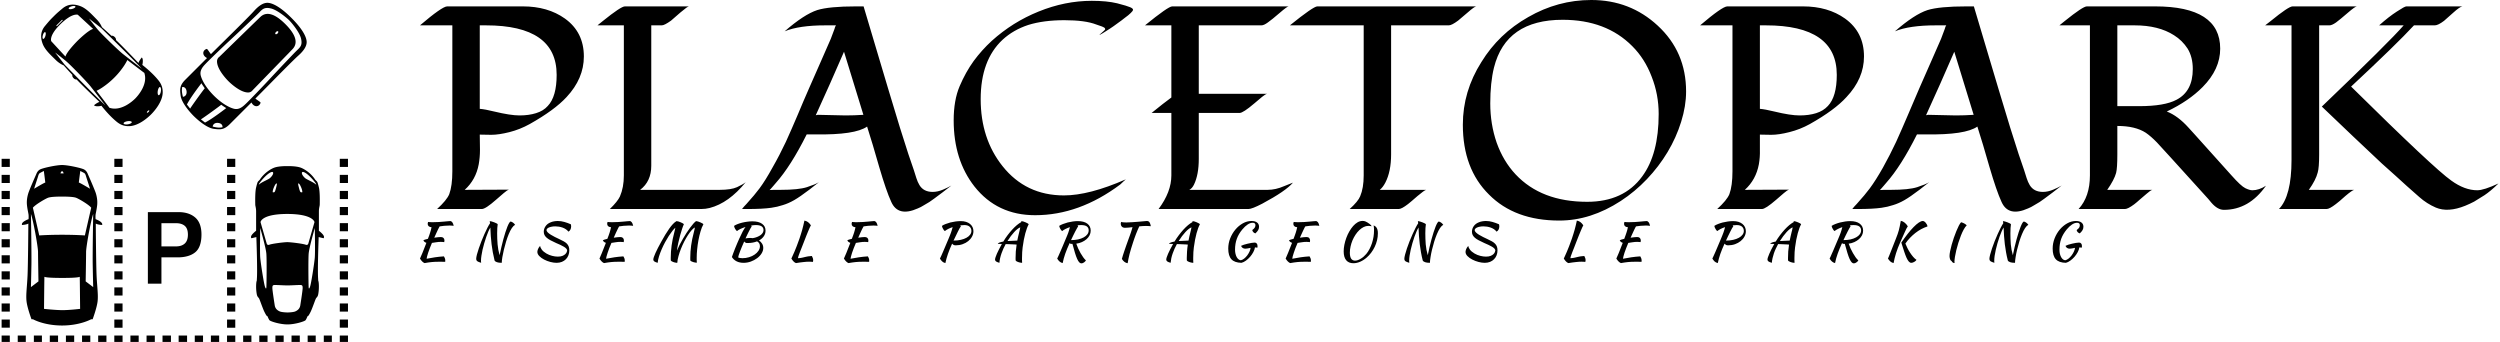 <svg data-v-423bf9ae="" xmlns="http://www.w3.org/2000/svg" viewBox="0 0 680 93" class="iconLeftSlogan"><!----><!----><!----><g data-v-423bf9ae="" id="84fdd0cf-1ad8-474c-8226-cc644c55c979" fill="black" transform="matrix(5.607,0,0,5.607,113.226,-22.093)"><path d="M5.50 9.96L5.50 9.96Q5.03 10.22 4.52 10.35L4.52 10.35L4.52 10.35Q4.00 10.48 3.64 10.48L3.64 10.48L3.64 10.48Q3.27 10.48 3.08 10.47L3.08 10.47L3.08 10.47Q3.08 10.85 3.09 11.21L3.09 11.21L3.09 11.21Q3.09 11.57 3.03 11.91L3.03 11.91L3.03 11.91Q2.89 12.66 2.35 13.15L2.35 13.15L4.50 13.14L4.50 13.14Q4.41 13.16 4.24 13.31L4.24 13.31L4.24 13.31Q4.07 13.46 3.87 13.63L3.87 13.63L3.87 13.63Q3.36 14.08 3.18 14.08L3.18 14.08L1.01 14.08L1.01 14.08Q1.48 13.65 1.60 13.36L1.60 13.36L1.60 13.36Q1.75 12.95 1.75 12.25L1.75 12.25L1.75 5.17L0.18 5.17L0.18 5.17Q1.26 4.25 1.50 4.25L1.50 4.25L5.17 4.25L5.17 4.25Q6.38 4.25 7.21 4.84L7.21 4.84L7.21 4.84Q8.13 5.50 8.13 6.68L8.13 6.68L8.13 6.68Q8.13 7.75 7.29 8.65L7.29 8.65L7.29 8.65Q6.71 9.28 5.50 9.96L5.50 9.96ZM6.81 7.57L6.81 7.57L6.81 7.57Q6.81 5.17 3.38 5.17L3.38 5.17L3.08 5.17L3.08 9.22L3.08 9.22Q3.34 9.24 3.78 9.35L3.78 9.35L3.78 9.35Q4.57 9.54 5.01 9.54L5.01 9.54L5.01 9.54Q5.46 9.54 5.81 9.43L5.81 9.43L5.81 9.43Q6.17 9.32 6.38 9.08L6.38 9.08L6.38 9.08Q6.81 8.63 6.81 7.57ZM11.40 5.17L11.40 11.98L11.40 11.98Q11.40 12.74 10.86 13.15L10.86 13.15L14.72 13.15L14.72 13.15Q15.27 13.15 15.56 13.02L15.56 13.02L15.56 13.02Q15.84 12.89 15.98 12.78L15.98 12.78L15.98 12.78Q15.16 13.79 14.23 14.03L14.23 14.03L14.23 14.03Q14.03 14.08 13.82 14.08L13.82 14.08L9.39 14.08L9.39 14.08Q9.77 13.71 9.88 13.47L9.88 13.47L9.88 13.47Q10.07 13.03 10.07 12.45L10.07 12.45L10.07 5.17L8.79 5.17L9.05 4.96L9.05 4.96Q9.93 4.25 10.12 4.25L10.12 4.25L13.23 4.25L13.23 4.25Q13.16 4.25 12.82 4.54L12.82 4.54L12.82 4.54Q12.49 4.83 12.36 4.94L12.36 4.94L12.36 4.94Q12.04 5.17 11.91 5.17L11.91 5.17L11.40 5.17ZM17.14 13.16L17.14 13.16L17.14 13.16Q17.19 13.15 17.68 13.15L17.68 13.15L17.68 13.15Q18.54 13.15 18.95 13.02L18.95 13.02L18.95 13.02Q19.35 12.89 19.53 12.78L19.53 12.78L19.53 12.78Q19.28 12.97 19.07 13.14L19.07 13.14L19.07 13.14Q18.61 13.49 18.33 13.65L18.33 13.65L18.33 13.65Q18.05 13.81 17.78 13.89L17.78 13.89L17.78 13.89Q17.51 13.98 17.22 14.02L17.22 14.02L17.22 14.02Q16.80 14.08 16.06 14.08L16.06 14.08L15.80 14.08L15.80 14.08Q15.80 14.08 15.81 14.07L15.81 14.07L15.81 14.07Q15.81 14.06 15.90 13.96L15.90 13.96L15.90 13.96Q16.00 13.86 16.17 13.66L16.17 13.66L16.17 13.66Q16.35 13.47 16.65 13.08L16.65 13.08L16.65 13.08Q16.94 12.69 17.28 12.07L17.28 12.07L17.28 12.07Q17.63 11.46 17.93 10.82L17.93 10.82L17.93 10.82Q18.22 10.18 18.50 9.52L18.50 9.52L18.50 9.52Q18.77 8.87 19.06 8.21L19.06 8.21L19.06 8.21Q19.35 7.55 19.65 6.87L19.65 6.87L19.65 6.87Q19.95 6.20 20.11 5.82L20.11 5.82L20.11 5.82Q20.26 5.43 20.29 5.34L20.29 5.34L20.29 5.34Q20.31 5.24 20.36 5.17L20.36 5.17L19.84 5.17L19.84 5.17Q18.57 5.17 17.87 5.46L17.87 5.46L17.87 5.46Q18.81 4.64 19.45 4.43L19.45 4.43L19.45 4.43Q20.03 4.25 21.33 4.25L21.33 4.25L21.70 4.25L21.70 4.25Q21.99 5.22 22.29 6.23L22.29 6.23L22.29 6.23Q22.59 7.23 22.89 8.24L22.89 8.24L22.89 8.24Q23.54 10.42 23.87 11.41L23.87 11.41L23.87 11.41Q24.21 12.39 24.26 12.58L24.26 12.58L24.26 12.58Q24.32 12.77 24.41 12.92L24.41 12.92L24.41 12.92Q24.61 13.25 25.05 13.25L25.05 13.25L25.05 13.25Q25.29 13.25 25.55 13.14L25.55 13.14L25.55 13.14Q25.81 13.03 25.96 12.94L25.96 12.94L25.96 12.94Q25.71 13.13 25.52 13.28L25.52 13.28L25.52 13.28Q25.03 13.65 24.89 13.74L24.89 13.74L24.89 13.74Q24.75 13.82 24.62 13.90L24.62 13.90L24.62 13.90Q24.48 13.99 24.33 14.05L24.33 14.05L24.33 14.05Q23.37 14.48 23.04 13.73L23.04 13.73L23.04 13.73Q22.80 13.21 22.46 12.05L22.46 12.05L22.46 12.05Q22.13 10.89 21.87 10.08L21.87 10.08L21.87 10.08Q21.29 10.49 19.37 10.46L19.37 10.46L19.37 10.46Q19.12 10.46 18.94 10.46L18.94 10.46L18.94 10.46Q18.17 12.00 17.44 12.82L17.44 12.82L17.44 12.82Q17.38 12.89 17.32 12.96L17.32 12.96L17.32 12.96Q17.14 13.17 17.14 13.16ZM19.48 9.51L19.48 9.51L20.83 9.54L20.83 9.54Q21.25 9.54 21.69 9.51L21.69 9.51L21.69 9.51Q21.38 8.51 20.75 6.45L20.75 6.45L20.75 6.45Q20.08 8.00 19.38 9.53L19.38 9.53L19.38 9.53Q19.46 9.51 19.48 9.51ZM34.00 4.10L34.00 4.10L34.00 4.10Q34.50 4.23 34.63 4.29L34.63 4.29L34.63 4.29Q34.77 4.35 34.77 4.41L34.77 4.41L34.77 4.41Q34.77 4.47 34.66 4.57L34.66 4.57L34.66 4.57Q34.55 4.68 34.38 4.80L34.38 4.80L34.38 4.80Q34.22 4.93 34.02 5.07L34.02 5.07L34.02 5.07Q33.82 5.22 33.65 5.33L33.65 5.33L33.65 5.33Q33.22 5.61 33.14 5.64L33.14 5.64L33.14 5.64Q33.15 5.61 33.24 5.54L33.24 5.54L33.24 5.54Q33.42 5.39 33.42 5.36L33.42 5.36L33.42 5.36Q33.42 5.32 33.39 5.29L33.39 5.29L33.39 5.29Q33.36 5.27 33.32 5.25L33.32 5.25L33.32 5.25Q33.28 5.24 33.25 5.22L33.25 5.22L33.25 5.22Q33.22 5.21 32.99 5.13L32.99 5.13L32.99 5.13Q32.45 4.92 31.44 4.92L31.44 4.92L31.44 4.92Q30.43 4.92 29.69 5.15L29.69 5.15L29.69 5.15Q28.96 5.39 28.44 5.87L28.44 5.87L28.44 5.87Q27.38 6.86 27.38 8.75L27.38 8.75L27.38 8.75Q27.38 10.67 28.44 12.00L28.44 12.00L28.44 12.00Q29.57 13.42 31.42 13.42L31.42 13.42L31.42 13.42Q32.64 13.42 34.42 12.64L34.42 12.64L34.42 12.64Q34.36 12.69 34.32 12.73L34.32 12.73L34.32 12.73Q34.25 12.80 34.15 12.89L34.15 12.89L34.15 12.89Q32.16 14.38 30.02 14.38L30.02 14.38L30.02 14.38Q28.18 14.38 27.08 12.99L27.08 12.99L27.08 12.99Q26.07 11.70 26.07 9.78L26.07 9.78L26.07 9.78Q26.07 8.80 26.36 8.12L26.36 8.12L26.36 8.12Q26.65 7.44 27.04 6.90L27.04 6.90L27.04 6.90Q27.43 6.37 27.92 5.92L27.92 5.92L27.92 5.92Q28.42 5.47 28.99 5.11L28.99 5.11L28.99 5.11Q29.57 4.75 30.19 4.50L30.19 4.50L30.19 4.50Q31.47 3.98 32.77 3.98L32.77 3.98L32.77 3.98Q33.50 3.98 34.00 4.10ZM36.63 5.17L35.35 5.17L35.35 5.17Q36.48 4.25 36.67 4.25L36.67 4.25L42.32 4.25L42.32 4.25Q42.25 4.25 41.88 4.57L41.88 4.57L41.88 4.57Q41.51 4.89 41.31 5.03L41.31 5.03L41.31 5.03Q41.12 5.17 41.00 5.17L41.00 5.17L37.96 5.17L37.96 8.49L41.28 8.49L41.28 8.49Q41.20 8.50 41.03 8.64L41.03 8.64L41.03 8.64Q40.86 8.79 40.65 8.96L40.65 8.96L40.65 8.96Q40.11 9.42 39.94 9.42L39.94 9.42L37.96 9.42L37.96 11.65L37.96 11.65Q37.96 12.41 37.73 12.89L37.73 12.89L37.73 12.89Q37.64 13.08 37.50 13.15L37.50 13.15L41.30 13.15L41.30 13.15Q41.69 13.15 42.10 12.97L42.10 12.97L42.53 12.80L42.53 12.80Q42.18 13.21 41.04 13.82L41.04 13.82L41.04 13.82Q40.54 14.08 40.37 14.08L40.37 14.08L36.01 14.08L36.01 14.08Q36.63 13.25 36.63 12.45L36.63 12.45L36.63 9.42L35.67 9.42L35.67 9.42Q36.26 8.94 36.63 8.67L36.63 8.67L36.63 5.17ZM45.96 5.17L42.38 5.17L42.38 5.17Q43.52 4.25 43.71 4.25L43.71 4.25L51.42 4.25L51.42 4.25Q51.33 4.26 51.00 4.55L51.00 4.55L51.00 4.55Q50.67 4.83 50.54 4.94L50.54 4.94L50.54 4.94Q50.23 5.17 50.09 5.17L50.09 5.17L47.29 5.17L47.29 11.43L47.29 11.43Q47.29 12.26 47.01 12.80L47.01 12.80L47.01 12.80Q46.89 13.03 46.74 13.15L46.74 13.15L48.99 13.15L48.99 13.15Q48.90 13.17 48.57 13.45L48.57 13.45L48.57 13.45Q48.24 13.74 48.11 13.84L48.11 13.84L48.11 13.84Q47.80 14.08 47.66 14.08L47.66 14.08L45.28 14.08L45.28 14.08Q45.69 13.71 45.79 13.46L45.79 13.46L45.79 13.46Q45.96 13.06 45.96 12.45L45.96 12.45L45.96 5.17ZM61.60 8.38L61.60 8.38L61.60 8.38Q61.60 9.08 61.36 9.85L61.36 9.85L61.36 9.85Q61.12 10.62 60.70 11.32L60.70 11.32L60.70 11.32Q60.28 12.02 59.70 12.63L59.70 12.63L59.70 12.63Q59.12 13.24 58.43 13.69L58.43 13.69L58.43 13.69Q56.97 14.64 55.45 14.64L55.45 14.64L55.45 14.64Q53.29 14.64 52.04 13.38L52.04 13.38L52.04 13.38Q50.77 12.13 50.77 9.99L50.77 9.99L50.77 9.99Q50.77 8.37 51.67 6.95L51.67 6.95L51.67 6.95Q52.51 5.58 53.94 4.77L53.94 4.77L53.94 4.77Q55.38 3.94 57.00 3.94L57.00 3.94L57.00 3.94Q58.88 3.94 60.22 5.18L60.22 5.18L60.22 5.18Q61.60 6.45 61.60 8.38ZM60.27 9.47L60.27 9.47L60.27 9.47Q60.27 8.52 59.93 7.66L59.93 7.66L59.93 7.66Q59.60 6.79 58.99 6.18L58.99 6.18L58.99 6.18Q57.72 4.90 55.61 4.90L55.61 4.90L55.61 4.90Q52.86 4.90 52.28 7.22L52.28 7.22L52.28 7.22Q52.10 7.95 52.10 8.96L52.10 8.96L52.10 8.96Q52.10 9.96 52.41 10.86L52.41 10.86L52.41 10.86Q52.73 11.76 53.33 12.40L53.33 12.40L53.33 12.40Q54.58 13.73 56.80 13.73L56.80 13.73L56.80 13.73Q58.57 13.73 59.47 12.50L59.47 12.50L59.47 12.50Q60.27 11.42 60.27 9.47ZM67.60 9.96L67.60 9.96Q67.13 10.22 66.61 10.35L66.61 10.35L66.61 10.35Q66.10 10.48 65.73 10.48L65.73 10.48L65.73 10.48Q65.37 10.48 65.18 10.47L65.18 10.47L65.18 10.47Q65.18 10.85 65.18 11.21L65.18 11.21L65.18 11.21Q65.19 11.57 65.13 11.91L65.13 11.91L65.13 11.91Q64.99 12.66 64.45 13.15L64.45 13.15L66.60 13.14L66.60 13.14Q66.51 13.16 66.34 13.31L66.34 13.31L66.34 13.31Q66.17 13.46 65.97 13.63L65.97 13.63L65.97 13.63Q65.45 14.08 65.28 14.08L65.28 14.08L63.11 14.08L63.11 14.08Q63.58 13.65 63.70 13.36L63.70 13.36L63.70 13.36Q63.85 12.95 63.85 12.25L63.85 12.25L63.85 5.17L62.28 5.17L62.28 5.17Q63.36 4.25 63.60 4.25L63.60 4.25L67.27 4.25L67.27 4.25Q68.48 4.25 69.31 4.84L69.31 4.84L69.31 4.84Q70.23 5.50 70.23 6.68L70.23 6.68L70.23 6.68Q70.23 7.75 69.38 8.65L69.38 8.65L69.38 8.65Q68.81 9.28 67.60 9.96L67.60 9.96ZM68.91 7.57L68.91 7.57L68.91 7.57Q68.91 5.17 65.47 5.17L65.47 5.17L65.18 5.17L65.18 9.22L65.18 9.22Q65.43 9.24 65.88 9.35L65.88 9.35L65.88 9.35Q66.66 9.54 67.11 9.54L67.11 9.54L67.11 9.54Q67.56 9.54 67.91 9.43L67.91 9.43L67.91 9.43Q68.26 9.32 68.48 9.08L68.48 9.08L68.48 9.08Q68.91 8.63 68.91 7.57ZM71.00 13.16L71.00 13.16L71.00 13.16Q71.05 13.15 71.54 13.15L71.54 13.15L71.54 13.15Q72.40 13.15 72.81 13.02L72.81 13.02L72.81 13.02Q73.21 12.89 73.39 12.78L73.39 12.78L73.39 12.78Q73.14 12.97 72.93 13.14L72.93 13.14L72.93 13.14Q72.47 13.49 72.19 13.65L72.19 13.65L72.19 13.65Q71.91 13.81 71.64 13.89L71.64 13.89L71.64 13.89Q71.37 13.98 71.08 14.02L71.08 14.02L71.08 14.02Q70.66 14.08 69.92 14.08L69.92 14.08L69.66 14.08L69.66 14.08Q69.67 14.08 69.67 14.07L69.67 14.07L69.67 14.07Q69.67 14.06 69.76 13.96L69.76 13.96L69.76 13.96Q69.86 13.86 70.03 13.66L70.03 13.66L70.03 13.66Q70.21 13.47 70.51 13.08L70.51 13.08L70.51 13.08Q70.80 12.69 71.15 12.07L71.15 12.07L71.15 12.07Q71.49 11.46 71.79 10.82L71.79 10.82L71.79 10.82Q72.08 10.18 72.36 9.52L72.36 9.52L72.36 9.52Q72.63 8.87 72.92 8.21L72.92 8.21L72.92 8.21Q73.21 7.55 73.51 6.87L73.51 6.87L73.51 6.87Q73.81 6.20 73.97 5.82L73.97 5.82L73.97 5.82Q74.12 5.43 74.15 5.34L74.15 5.34L74.15 5.34Q74.17 5.24 74.22 5.17L74.22 5.17L73.71 5.17L73.71 5.17Q72.43 5.17 71.73 5.46L71.73 5.46L71.73 5.46Q72.67 4.64 73.31 4.43L73.31 4.43L73.31 4.43Q73.89 4.25 75.20 4.25L75.20 4.25L75.56 4.25L75.56 4.25Q75.85 5.22 76.15 6.23L76.15 6.23L76.15 6.23Q76.45 7.23 76.75 8.24L76.75 8.24L76.75 8.24Q77.40 10.42 77.73 11.41L77.73 11.41L77.73 11.41Q78.07 12.39 78.12 12.58L78.12 12.58L78.12 12.58Q78.18 12.77 78.27 12.92L78.27 12.92L78.27 12.92Q78.47 13.25 78.91 13.25L78.91 13.25L78.91 13.25Q79.15 13.25 79.41 13.14L79.41 13.14L79.41 13.14Q79.67 13.03 79.82 12.94L79.82 12.94L79.82 12.94Q79.57 13.13 79.38 13.28L79.38 13.28L79.38 13.28Q78.89 13.65 78.75 13.74L78.75 13.74L78.75 13.74Q78.61 13.82 78.48 13.90L78.48 13.90L78.48 13.90Q78.34 13.99 78.19 14.05L78.19 14.05L78.19 14.05Q77.23 14.48 76.90 13.73L76.90 13.73L76.90 13.73Q76.66 13.21 76.32 12.05L76.32 12.05L76.32 12.05Q75.99 10.89 75.73 10.08L75.73 10.08L75.73 10.08Q75.15 10.49 73.23 10.46L73.23 10.46L73.23 10.46Q72.98 10.46 72.80 10.46L72.80 10.46L72.80 10.46Q72.03 12.00 71.30 12.82L71.30 12.82L71.30 12.82Q71.24 12.89 71.18 12.96L71.18 12.96L71.18 12.96Q71.00 13.17 71.00 13.16ZM73.34 9.51L73.34 9.51L74.69 9.54L74.69 9.54Q75.11 9.54 75.55 9.51L75.55 9.51L75.55 9.51Q75.24 8.51 74.61 6.45L74.61 6.45L74.61 6.45Q73.94 8.00 73.24 9.53L73.24 9.53L73.24 9.53Q73.32 9.51 73.34 9.51ZM81.04 4.25L84.35 4.25L84.35 4.25Q87.51 4.25 87.51 6.30L87.51 6.30L87.51 6.30Q87.51 7.30 86.66 8.16L86.66 8.16L86.66 8.16Q85.99 8.84 84.92 9.35L84.92 9.35L84.92 9.35Q85.46 9.56 85.98 10.14L85.98 10.14L85.98 10.14Q86.12 10.30 86.28 10.47L86.28 10.47L88.05 12.44L88.05 12.44Q88.52 12.97 88.73 13.07L88.73 13.07L88.73 13.07Q88.94 13.17 89.07 13.17L89.07 13.17L89.07 13.17Q89.39 13.17 89.73 12.95L89.73 12.95L89.73 12.95Q88.91 14.12 87.69 14.12L87.69 14.12L87.69 14.12Q87.38 14.12 87.08 13.77L87.08 13.77L87.08 13.77Q87.01 13.68 86.93 13.59L86.93 13.59L85.10 11.57L85.10 11.57Q84.71 11.14 84.44 10.85L84.44 10.85L84.44 10.85Q84.16 10.56 83.90 10.38L83.90 10.38L83.90 10.38Q83.39 10.05 82.52 10.05L82.52 10.05L82.52 11.43L82.52 11.43Q82.52 12.10 82.46 12.33L82.46 12.33L82.46 12.33Q82.37 12.66 82.03 13.15L82.03 13.15L84.22 13.15L84.22 13.15Q84.13 13.17 83.94 13.34L83.94 13.34L83.94 13.34Q83.74 13.51 83.60 13.63L83.60 13.63L83.60 13.63Q83.47 13.75 83.34 13.85L83.34 13.85L83.34 13.85Q83.03 14.08 82.89 14.08L82.89 14.08L80.64 14.08L80.64 14.08Q81.19 13.48 81.19 12.45L81.19 12.45L81.19 5.17L79.71 5.17L79.97 4.96L79.97 4.96Q80.85 4.25 81.04 4.25L81.04 4.25ZM86.18 7.29L86.18 7.29L86.18 7.29Q86.18 6.71 85.93 6.30L85.93 6.30L85.93 6.30Q85.67 5.90 85.27 5.65L85.27 5.65L85.27 5.65Q84.52 5.17 83.36 5.17L83.36 5.17L82.52 5.17L82.52 9.09L83.58 9.09L83.58 9.09Q84.81 9.09 85.39 8.78L85.39 8.78L85.39 8.78Q86.18 8.37 86.18 7.29ZM97.92 5.17L96.91 5.17L96.91 5.17Q96.06 6.09 93.86 8.14L93.86 8.14L93.86 8.14Q97.88 12.11 98.72 12.70L98.72 12.70L98.72 12.70Q99.37 13.17 99.98 13.17L99.98 13.17L99.98 13.17Q100.30 13.17 101.01 12.84L101.01 12.84L101.01 12.84Q100.63 13.21 100.33 13.41L100.33 13.41L100.33 13.41Q100.03 13.60 99.83 13.72L99.83 13.72L99.83 13.72Q99.62 13.83 99.40 13.92L99.40 13.92L99.40 13.92Q98.56 14.26 97.97 14.01L97.97 14.01L97.97 14.01Q97.53 13.82 97.17 13.50L97.17 13.50L97.17 13.50Q96.80 13.17 96.57 12.97L96.57 12.97L96.57 12.97Q96.34 12.76 96.02 12.47L96.02 12.47L96.02 12.47Q95.70 12.18 95.35 11.87L95.35 11.87L95.35 11.87Q94.70 11.26 93.96 10.56L93.96 10.56L93.96 10.56Q93.23 9.86 92.44 9.11L92.44 9.11L92.44 9.11Q95.74 5.95 96.41 5.17L96.41 5.17L95.22 5.17L95.22 5.17Q95.69 4.75 96.08 4.50L96.08 4.50L96.08 4.50Q96.46 4.25 96.54 4.25L96.54 4.25L99.26 4.25L99.26 4.25Q99.13 4.27 98.81 4.56L98.81 4.56L98.81 4.56Q98.49 4.85 98.37 4.95L98.37 4.95L98.37 4.95Q98.08 5.17 97.92 5.17L97.92 5.17ZM92.67 14.08L90.36 14.08L90.36 14.08Q90.97 13.45 90.97 11.70L90.97 11.70L90.97 5.17L89.69 5.17L89.96 4.96L89.96 4.96Q90.83 4.25 91.02 4.25L91.02 4.25L94.14 4.25L94.14 4.25Q94.06 4.25 93.69 4.57L93.69 4.57L93.69 4.57Q93.32 4.89 93.13 5.03L93.13 5.03L93.13 5.03Q92.93 5.17 92.81 5.17L92.81 5.17L92.31 5.17L92.31 11.43L92.31 11.43Q92.31 12.08 92.24 12.31L92.24 12.31L92.24 12.31Q92.15 12.67 91.81 13.15L91.81 13.15L94.01 13.15L94.01 13.15Q93.91 13.17 93.58 13.45L93.58 13.45L93.58 13.45Q93.26 13.74 93.12 13.84L93.12 13.84L93.12 13.84Q92.81 14.08 92.67 14.08L92.67 14.08Z"></path></g><!----><g data-v-423bf9ae="" id="d16ce1a0-b173-4831-9d00-52489375e362" transform="matrix(1.015,0,0,1.015,-3.172,-5.476)" stroke="none" fill="black"><path d="M85.571 95.318h2.161v2.197h-2.161zM89.895 95.318h2.16v2.197h-2.16zM83.41 97.516h.055v-2.198H81.25v2.198h.054zM79.09 97.516h.053v-2.198h-2.214v2.198h.053zM74.768 97.516h.052v-2.198h-2.213v2.198h.053zM70.447 97.516h.051v-2.198h-2.213v2.198h.054zM33.765 97.521h2.201v-.005h.004v-2.198h-2.214v2.198h.009zM96.377 63.027v-2.154h-2.196v2.182h2.196zM96.377 67.336v-2.154h-2.196v2.179h2.196zM96.377 58.719v-2.155h-2.196v2.182h2.196zM96.377 71.645V69.49h-2.196V71.67h2.196zM96.377 54.41v-2.154h-2.196V54.436h2.196zM96.377 50.102V47.949h-2.196V50.129h2.196zM96.377 75.951V73.799h-2.196V75.979h2.196zM96.377 88.877v-2.154h-2.196v2.181h2.196zM96.377 84.57v-2.154h-2.196V84.596h2.196zM96.377 80.26V78.107h-2.196V80.287h2.196zM96.377 97.516V95.318h-2.161v.022h-.035v2.181h2.196zM96.377 93.186v-2.155h-2.196v2.182h2.196zM7.878 95.318h2.16v2.197h-2.16zM12.2 95.318h2.16v2.197H12.2zM55.373 97.516h2.16v-2.198H55.32v2.198h.043zM59.695 97.516h2.16v-2.198h-2.213v2.198h.045zM51.052 97.516h2.205v-2.198h-2.259v2.198h.044zM46.729 97.516h2.206v-2.198h-2.259v2.198h.045zM42.452 97.516h2.16v-2.198h-2.213v2.198h.009zM38.131 97.516H40.29v-2.198h-2.213v2.198h.009zM22.952 97.516h.053v-2.198H20.79v2.198h.054zM18.63 97.516h.053v-2.198h-2.215v2.198h.053zM31.595 97.516h.052v-2.198h-2.213v2.198h.053zM27.272 97.516h.053v-2.198h-2.213v2.198h.053zM35.961 71.67h.005V69.49h-2.201V71.67h.004zM35.961 67.361h.005v-2.179h-2.201v2.179h.004zM35.961 75.979h.005V73.799h-2.201V75.979h.004zM35.961 84.596h.005V82.416h-2.201V84.596h.004zM35.961 80.287h.005V78.107h-2.201V80.287h.004zM35.961 50.129h.005V47.949h-2.201V50.129h.004zM35.961 63.055h.005v-2.182h-2.201v2.182h.004zM35.961 58.746h.005v-2.182h-2.201v2.182h.004zM35.961 54.436h.005V52.256h-2.201V54.436h.004zM35.961 88.904h.005v-2.181h-2.201v2.181h.004zM35.961 93.213h.005v-2.182h-2.201v2.182h.004zM5.753 54.41v-2.154H3.557V54.436h2.196zM5.753 58.719v-2.155H3.557v2.182h2.196zM5.753 63.027v-2.154H3.557v2.182h2.196zM5.753 50.102V47.949H3.557V50.129h2.196zM5.753 67.336v-2.154H3.557v2.179h2.196zM5.753 71.645V69.49H3.557V71.67h2.196zM5.753 75.951V73.799H3.557V75.979h2.196zM5.753 84.57v-2.154H3.557V84.596h2.196zM5.753 93.186v-2.155H3.557v2.182h2.196zM5.753 88.877v-2.154H3.557v2.181h2.196zM5.753 80.26V78.107H3.557V80.287h2.196zM5.753 97.521V95.34h-.035v-.022H3.557v2.203zM66.169 63.055h.005v-2.182h-2.201v2.182h.004zM66.169 67.361h.005v-2.179h-2.201v2.179h.004zM66.169 58.746h.005v-2.182h-2.201v2.182h.004zM66.169 71.67h.005V69.49h-2.201V71.67h.004zM66.169 54.436h.005V52.256h-2.201V54.436h.004zM66.169 50.129h.005V47.949h-2.201V50.129h.004zM66.169 75.979h.005V73.799h-2.201V75.979h.004zM66.169 88.904h.005v-2.181h-2.201v2.181h.004zM66.169 84.596h.005V82.416h-2.201V84.596h.004zM66.169 80.287h.005V78.107h-2.201V80.287h.004zM63.973 97.521h2.201v-.005h.004v-2.198h-2.214v2.198h.009zM66.169 93.213h.005v-2.182h-2.201v2.182h.004zM57.116 68.235c0-2.047-.557-3.572-1.656-4.535-1.109-.971-2.623-1.463-4.504-1.463h-8.205v19.184h3.636v-7.057h4.304c2.072 0 3.682-.467 4.781-1.387 1.091-.91 1.644-2.505 1.644-4.742zm-4.486 2.426c-.558.506-1.342.762-2.33.762h-3.913v-6.217H50.3c.986 0 1.768.234 2.325.703.567.475.856 1.268.856 2.352 0 1.082-.286 1.888-.851 2.4zM80.174 49.914a.06.06 0 0 0-.017-.004c-.022 0-2.244-.053-3.516.408-.856.309-2.632 1.322-3.857 3.172a1.908 1.908 0 0 1-.278.309c-.127.123-.258.246-.347.438-.112.244-.244.77-.331 1.117-.021.08-.037.152-.053.211-.301 1.148-.262 3.604-.248 4.41l.003.234c0 .16.034.33.078.545.063.311.141.693.15 1.236v5.238c-.138.109-.85.691-1.144 1.115-.328.475-.229.682-.149.85l.007.012a.06.06 0 0 0 .07.031l1.279-.312c.031.865.333 9.227.133 11.275.009.307-.018.393-.053.512-.037.127-.082.281-.114.734-.062.916-.013 1.887.138 2.73.102.564.261.746.415.924.086.096.166.188.243.344.09.182.269.658.472 1.209.305.818.683 1.836.956 2.371.43.842.569 1.07.842 1.158.041.232.329.82.485 1.023.238.309 2.793 1.131 4.815 1.131a.065.065 0 0 0 .02-.004c.006.002.011.004.018.004 2.021 0 4.578-.822 4.816-1.131.157-.203.444-.791.486-1.023.271-.088.411-.316.841-1.158.273-.535.651-1.553.956-2.371.204-.551.382-1.027.472-1.209.078-.156.157-.248.242-.344.155-.178.314-.359.416-.924.15-.844.199-1.814.138-2.73-.031-.453-.077-.607-.114-.734-.035-.119-.061-.203-.053-.518-.201-2.043.102-10.404.134-11.27l1.278.312c.027.008.059-.006.069-.031l.007-.012c.038-.08.08-.166.08-.285 0-.137-.053-.312-.228-.564-.295-.424-1.008-1.006-1.144-1.115v-5.236c.009-.545.086-.928.149-1.238.043-.215.077-.385.077-.545 0-.047.002-.127.005-.234.012-.807.053-3.262-.249-4.41-.015-.059-.032-.131-.054-.211-.087-.348-.219-.873-.33-1.117-.088-.191-.22-.314-.347-.438a1.738 1.738 0 0 1-.278-.309c-1.227-1.85-3.001-2.863-3.858-3.172-1.271-.461-3.492-.408-3.515-.408a.058.058 0 0 0-.013.004zm-6.053 32.277c-.28-.797-1.113-6.078-1.255-7.727-.141-1.65 0-8.074 0-7.979 0 .094 1.52 5.256 1.64 6.924.122 1.668.062 7.881 0 8.973 0 .001-.02.845-.385-.191zm9.457 5.155c-.183.791-.669 1.207-1.307 1.494-.588.268-2.08.289-2.08.289s-1.528-.021-2.116-.289c-.638-.287-1.124-.703-1.307-1.494 0 0-.653-4.07-.653-4.775s.152-.805.745-.805 2.417.115 3.321.115c.903 0 2.712-.115 3.305-.115.592 0 .745.1.745.805s-.653 4.775-.653 4.775zm3.901-12.881c-.141 1.648-.974 6.93-1.255 7.727-.364 1.035-.385.191-.385.191-.061-1.092-.121-7.305 0-8.973s1.64-6.83 1.64-6.924c0-.095.142 6.328 0 7.979zM80.165 62.73c6.917.02 7.253 2.184 7.234 2.203-.203.729-1.63 5.656-1.63 5.656s-.111.619-.725.385c-.734-.281-3.929-.676-4.93-.689-.998.014-4.08.408-4.813.689-.613.234-.725-.385-.725-.385s-1.427-4.928-1.629-5.656c-.021-.02.2-2.184 7.116-2.203h.102zm-3.949-5.839c-.033-.084.01-.57.284-1.234.274-.666.548-1.131.779-1.102.153.01-.11.922-.177 1.193-.065.271-.291 1.105-.46 1.143-.22.047-.394.084-.426 0zm7.631-1.235c.273.664.317 1.15.284 1.234s-.207.047-.428 0c-.17-.037-.395-.871-.459-1.143-.066-.271-.33-1.184-.175-1.193.23-.029.503.436.778 1.102zm.882-4.056c1.051.502 2.501 2.189 2.998 2.928.058.088.258.469.032.271-.705-.623-2.348-1.258-2.834-1.643-.221-.176-.685-.654-.849-1.094-.149-.402-.046-.794.653-.462zm-8.458.462c-.163.439-.628.918-.85 1.094-.485.385-2.128 1.02-2.833 1.643-.226.197-.024-.184.033-.271.496-.738 1.946-2.426 2.996-2.928.698-.332.803.06.654.462zM19.795 92.627c4.66-.018 7.537-1.557 7.754-1.676h.4l.015-.037c.012-.029 1.079-2.914 1.305-4.678.149-1.166.048-2.5-.077-4.184-.066-.863-.142-1.844-.187-2.91-.123-2.891-.212-12.721-.208-13.836.523.316 1.607.373 1.658.375l.054.004.005-.059c.009-.088.016-.207-.002-.242-.163-.641-1.525-1.168-1.772-1.26-.011-.166-.046-.807.002-1.199.02-.16.068-.408.123-.695.105-.539.249-1.279.311-1.992.083-.953-.039-1.973-.36-3.031-.268-.875-1.938-4.695-2.059-4.953-.021-.045-.042-.098-.068-.156-.146-.355-.387-.949-1.033-1.293-.703-.379-4.193-1.164-5.859-1.188v-.002l-.038.002-.038-.002v.002c-1.668.023-5.156.809-5.861 1.188-.645.344-.888.938-1.033 1.293-.024.059-.045.111-.066.156-.121.258-1.793 4.078-2.058 4.953-.323 1.059-.444 2.078-.362 3.031.062.713.206 1.453.311 1.992.057.287.105.535.124.695.048.393.014 1.033.002 1.199-.245.092-1.61.617-1.769 1.248-.012.021-.015.062-.015.109s.003.1.008.145l.007.059.054-.004c.048-.002 1.133-.059 1.658-.375.001 1.117-.086 10.945-.209 13.836a91.647 91.647 0 0 1-.185 2.91c-.129 1.686-.229 3.018-.08 4.184.225 1.764 1.293 4.648 1.305 4.678l.015.037h.401c.104.059.828.451 2.064.836 1.214.379 3.182.83 5.689.838v.002H19.795zm-.041-41.416v.002c.02.018.416.369.416.645h-.825c0-.275.387-.627.407-.645v-.002h.002zm-6.4 1.351c.113-.422.283-.684.453-.787.17-.102 1.066-.564 1.066-.564s.404 3.088.385 3.107c-.3.041-2.997 1.656-2.979 1.656.02-.181.962-2.988 1.075-3.412zm10.899 1.756c-.02-.02.387-3.107.387-3.107s.897.463 1.065.564c.169.104.34.365.452.787.115.424 1.057 3.23 1.075 3.412.02.001-2.675-1.615-2.979-1.656zm3.716 22c.057 3.352.133 6.016.133 6.016l-2.02-1.533s.113-6.34.113-7.854 1.32-8.658 1.906-10.211c.001 0-.189 10.233-.132 13.582zM11.94 61.061c.661-.85 3.307-2.381 4.046-2.664.704-.27 2.383-.318 3.667-.322v-.002h.199v.002c1.283.004 2.966.053 3.671.322.742.283 3.389 1.814 4.05 2.664-.021.041-1.703 7.428-1.703 7.428s-2.327-.18-6.117-.182c-3.787.002-6.109.182-6.109.182s-1.683-7.387-1.704-7.428zm-.394 15.257c.056-3.35-.133-13.582-.133-13.582.584 1.553 1.904 8.697 1.904 10.211s.113 7.854.113 7.854l-2.018 1.533c.001 0 .076-2.664.134-6.016zM19.87 88.51c-1.991-.014-4.948-.344-4.948-.344s.084-8.598.106-8.598c.577.311 4.137.307 4.842.303h.121c.677.004 3.966.004 4.502-.303.021 0 .1 8.598.1 8.598s-2.745.328-4.602.344h-.121z"></path><g><path d="M66.135 28.684c1.401 1.025 2.608 1.529 3.587 1.494.729-.043 1.112-.613 1.119-.625.099-.102 10.062-10.334 10.692-11.006 1.532-1.623.881-3.873-1.934-6.688s-5.065-3.467-6.69-1.936c-.669.631-10.9 10.596-10.99 10.686a1.491 1.491 0 0 0-.635 1.129c-.036.977.465 2.184 1.491 3.586.757 1.035 1.534 1.797 1.548 1.812.013.014.777.792 1.812 1.548zm10.958-14.727c.196-.195.448-.266.562-.152.112.113.043.365-.152.562-.198.197-.45.266-.562.152-.115-.113-.045-.365.152-.562z"></path><path d="M60.524 39.939l.235.027c1.332.145 2.384.26 3.912-1.268l5.433-5.434c.072-.072.284-.291.402-.41.34.66.86 1.031 1.407.998.475-.029.862-.361 1.034-.891.038-.119-.114-.246-.743-.682-.237-.164-.554-.385-.636-.48.825-.824 2.037-2.055 3.321-3.357 3.084-3.127 6.921-7.02 8.167-8.131 1.516-1.352 2.251-2.541 2.251-3.637 0-.895-.527-2.922-4.065-6.461-3.537-3.537-5.564-4.064-6.459-4.064-1.098 0-2.288.734-3.639 2.252-1.11 1.244-5.002 5.082-8.131 8.166a688.438 688.438 0 0 0-3.357 3.322c-.095-.082-.315-.4-.481-.639-.434-.627-.561-.781-.68-.74-.23.074-.426.191-.572.338-.189.189-.303.43-.318.695-.033.547.337 1.066.998 1.406l-.411.402-5.433 5.434c-1.528 1.529-1.412 2.58-1.268 3.912l.026.234c.227 2.168 2.942 4.98 3.484 5.523.544.544 3.356 3.259 5.523 3.485zm2.221-.441s-.654.148-1.323.072-1.3-.258-1.3-.258c.062-.602.589-1.068 1.435-.98.846.086 1.251.566 1.188 1.166zm-4.681-1.256a90.764 90.764 0 0 1-1.11-.873c.061.051 3.933-2.711 5.458-3.9-.023-.02.849.615 1.347.887 0-.001-3.733 2.906-5.695 3.886zm-1.13-12.554c-.389-1.441.587-2.463 1.373-3.283l.059-.062c.106-.111.258-.264.446-.453a280.901 280.901 0 0 1 5.919-5.68c2.076-1.924 6.926-6.498 7.849-7.463.89-.928 1.428-1.486 3.152-1.086 1.688.395 4.213 2.494 4.893 3.174s2.78 3.205 3.175 4.893c.4 1.727-.161 2.264-1.087 3.152-.962.924-5.539 5.773-7.462 7.85-1.98 2.137-5.293 5.564-6.134 6.365l-.061.059c-.821.785-1.843 1.762-3.284 1.373-1.574-.426-3.568-1.734-5.336-3.502-1.767-1.769-3.077-3.765-3.502-5.337zm-5.045 4.347c-.076-.668.07-1.322.07-1.322.603-.062 1.08.342 1.168 1.189.088.846-.379 1.373-.979 1.436-.001 0-.183-.631-.259-1.303zm1.329 3.36c.98-1.961 3.886-5.695 3.886-5.695.271.498.906 1.371.887 1.348-1.191 1.525-3.952 5.396-3.902 5.457-.043-.05-.81-1.026-.871-1.11z"></path></g><path d="M15.167 12.375c-1.239 1.492-1.227 3.176-.581 4.832.645 1.656 2.364 3.148 3.451 4.236 1.089 1.088 2.15 1.467 2.15 1.467s1.036 1.176 2.334 2.576c-.019.043-.124.361.278.816.369.418.747.4.851.387l.268.281c1.858 1.934 5.842 5.713 5.866 5.738-.67.215-1.454.873-1.466.887.418.518 1.999.176 1.986.139 1.504 1.91 2.769 3.148 3.553 3.832.783.682 1.923 1.742 4.009 1.631 2.374-.127 4.729-2.127 5.726-3.121l.002-.002.002-.002c.995-.996 2.994-3.352 3.121-5.727.109-2.084-.949-3.225-1.631-4.008-.684-.785-1.923-2.049-3.831-3.553.038.012.378-1.568-.141-1.986-.013.014-.67.797-.886 1.465-.025-.023-3.805-4.008-5.739-5.865l-.277-.266c.014-.1.035-.48-.388-.854-.469-.416-.794-.291-.819-.279-1.399-1.297-2.575-2.332-2.575-2.332s-.379-1.062-1.467-2.15c-1.088-1.086-2.58-2.807-4.237-3.451-1.655-.645-3.338-.66-4.831.58-1.487 1.236-1.707 1.457-2.486 2.236-.001.002-.002.002-.003.002l-.003.004c-.78.78-1 1.001-2.236 2.487zm27.94 22.613c.066.066-.013.256-.177.42-.165.164-.353.242-.419.176s.014-.252.179-.416c.164-.166.351-.246.417-.18zM46 28.721c.229.037.334.557.235 1.162-.099.604-.366 1.064-.594 1.027-.23-.039-.335-.559-.236-1.164.1-.603.366-1.064.595-1.025zm-8.728 9.158c.604-.098 1.125.008 1.163.236.036.229-.423.494-1.027.594s-1.124-.008-1.161-.234c-.038-.231.422-.496 1.025-.596zM20.437 22.711l-2.542-3.25s1.71 1.299 2.937 2.324c1.226 1.023 5.641 5.59 6.563 6.766.858 1.09 3.941 5.061 3.941 5.061-2.696-2.489-10.899-10.901-10.899-10.901zm21.354 2.191l.011.033c.428 1.297.242 2.738-.554 4.279-.688 1.33-1.634 2.33-1.907 2.604-.274.273-1.272 1.219-2.604 1.908-1.541.795-2.981.98-4.279.553l-.031-.012.008-.014c-.144-.213-2.279-3.012-3.416-4.5l-.021-.027.03-.014c.007 0 .555-.246 1.405-.797a20.813 20.813 0 0 0 3.305-2.701 20.632 20.632 0 0 0 2.703-3.307c.55-.852.795-1.396.796-1.404l.014-.029.027.02c1.487 1.139 4.287 3.275 4.498 3.418l.015-.01zM30.236 12.91s8.412 8.203 10.9 10.9c0 0-3.97-3.086-5.062-3.941-1.176-.922-5.739-5.338-6.765-6.564-1.025-1.225-2.323-2.936-2.323-2.936l3.25 2.541zm-6.282-3.574h.007l.006.004 2.039 1.881c.51.471 1.02.939 1.4 1.295.341.316.502.467.578.543.021.02.035.033.043.045l.005.002-.001.002c.021.023.017.029.012.037l-.013.02-.013-.008c-1.347.41-4.112 3.166-4.141 3.195-.028.027-2.784 2.793-3.193 4.141l.005.012-.018.014c-.008.004-.014.008-.038-.012l-.002.002-.002-.006c-.054-.047-.19-.193-.588-.621-.354-.381-.824-.891-1.294-1.4-.94-1.02-1.882-2.039-1.882-2.039l-.003-.008c-.027-.059-.634-1.453 2.3-4.398l.031-.031c.884-.893 3.118-2.94 4.762-2.67zm-5.588 3.078l-.165-.164 1.574-1.574.165.164-1.574 1.574zm3.971-5.328c.5-.146.948-.113 1.005.076.056.189-.304.461-.804.607-.498.148-.949.113-1.005-.076-.055-.187.305-.461.804-.607zm-7.117 6.922c.188.055.224.506.076 1.004-.146.5-.419.861-.608.805-.188-.057-.223-.506-.076-1.006.147-.499.419-.86.608-.803z"></path></g><!----><g data-v-423bf9ae="" id="75d332bd-28da-44e0-9dcb-9fd7a240e6d8" fill="black" transform="matrix(0.998,0,0,0.998,112.728,55.281)"><path d="M7.20 9.21L7.20 9.21L7.20 9.21Q7.66 9.21 7.92 9.46L7.92 9.46L7.92 9.46Q8.18 9.72 8.18 10.16L8.18 10.16L8.18 10.16Q8.18 10.28 8.15 10.39L8.15 10.39L8.15 10.39Q8.13 10.51 8.11 10.60L8.11 10.60L8.11 10.60Q7.92 10.57 7.70 10.55L7.70 10.55L7.70 10.55Q7.48 10.53 7.17 10.53L7.17 10.53L7.17 10.53Q6.57 10.53 5.95 10.63L5.95 10.63L5.95 10.63Q5.33 10.74 4.77 10.81L4.77 10.81L4.77 10.81Q4.45 11.55 4.19 12.24L4.19 12.24L4.19 12.24Q3.92 12.94 3.73 13.51L3.73 13.51L3.73 13.51Q3.54 14.08 3.44 14.50L3.44 14.50L3.44 14.50Q3.33 14.92 3.32 15.13L3.32 15.13L3.32 15.13Q4.45 14.90 5.61 14.73L5.61 14.73L5.61 14.73Q6.76 14.56 8.04 14.48L8.04 14.48L8.04 14.48Q8.19 14.71 8.29 14.99L8.29 14.99L8.29 14.99Q8.40 15.27 8.40 15.60L8.40 15.60L8.40 15.60Q8.40 15.68 8.40 15.78L8.40 15.78L8.40 15.78Q8.40 15.88 8.37 15.97L8.37 15.97L8.37 15.97Q7.98 15.96 7.55 15.95L7.55 15.95L7.55 15.95Q7.11 15.95 6.41 15.95L6.41 15.95L6.41 15.95Q5.95 15.95 5.54 15.97L5.54 15.97L5.54 15.97Q5.12 15.99 4.70 16.03L4.70 16.03L4.70 16.03Q4.28 16.07 3.81 16.14L3.81 16.14L3.81 16.14Q3.35 16.21 2.76 16.31L2.76 16.31L2.76 16.31Q2.11 16.06 1.51 15.08L1.51 15.08L1.51 15.08Q1.75 14.57 2.18 13.54L2.18 13.54L2.18 13.54Q2.60 12.52 3.26 10.79L3.26 10.79L3.26 10.79Q2.63 10.60 2.44 10.09L2.44 10.09L2.44 10.09Q2.51 10.02 2.84 9.92L2.84 9.92L2.84 9.92Q3.18 9.81 3.67 9.70L3.67 9.70L3.67 9.70Q3.88 9.16 4.03 8.75L4.03 8.75L4.03 8.75Q4.17 8.34 4.28 7.99L4.28 7.99L4.28 7.99Q4.40 7.63 4.49 7.29L4.49 7.29L4.49 7.29Q4.58 6.94 4.66 6.54L4.66 6.54L4.66 6.54Q4.17 6.51 3.89 6.27L3.89 6.27L3.89 6.27Q3.61 6.02 3.61 5.63L3.61 5.63L3.61 5.63Q3.61 5.52 3.65 5.36L3.65 5.36L3.65 5.36Q3.68 5.21 3.72 5.10L3.72 5.10L3.72 5.10Q4.00 5.14 4.26 5.15L4.26 5.15L4.26 5.15Q4.52 5.17 4.94 5.17L4.94 5.17L4.94 5.17Q5.82 5.17 6.59 5.12L6.59 5.12L6.59 5.12Q7.36 5.07 7.99 5.01L7.99 5.01L7.99 5.01Q8.61 4.96 9.06 4.91L9.06 4.91L9.06 4.91Q9.51 4.86 9.74 4.86L9.74 4.86L9.74 4.86Q10.07 4.86 10.32 5.19L10.32 5.19L10.32 5.19Q10.57 5.53 10.70 6.15L10.70 6.15L10.70 6.15Q10.26 6.10 9.99 6.09L9.99 6.09L9.99 6.09Q9.72 6.08 9.51 6.08L9.51 6.08L9.51 6.08Q8.74 6.08 8.10 6.15L8.10 6.15L8.10 6.15Q7.46 6.23 6.87 6.31L6.87 6.31L6.87 6.31Q6.79 6.44 6.69 6.64L6.69 6.64L6.69 6.64Q6.58 6.83 6.41 7.18L6.41 7.18L6.41 7.18Q6.24 7.53 6.00 8.06L6.00 8.06L6.00 8.06Q5.75 8.60 5.40 9.39L5.40 9.39L5.40 9.39Q5.94 9.31 6.41 9.26L6.41 9.26L6.41 9.26Q6.87 9.21 7.20 9.21ZM18.19 16.24L18.19 16.24L18.19 16.24Q17.39 16.00 17.11 15.79L17.11 15.79L17.11 15.79Q16.83 15.57 16.83 15.19L16.83 15.19L16.83 15.19Q16.83 14.77 17.02 14.01L17.02 14.01L17.02 14.01Q17.22 13.24 17.54 12.31L17.54 12.31L17.54 12.31Q17.85 11.37 18.26 10.35L18.26 10.35L18.26 10.35Q18.66 9.32 19.08 8.39L19.08 8.39L19.08 8.39Q19.50 7.45 19.90 6.67L19.90 6.67L19.90 6.67Q20.30 5.89 20.61 5.46L20.61 5.46L20.51 4.87L20.51 4.87Q20.71 4.87 21.06 4.97L21.06 4.97L21.06 4.97Q21.41 5.07 21.76 5.21L21.76 5.21L21.76 5.21Q22.12 5.35 22.39 5.49L22.39 5.49L22.39 5.49Q22.67 5.64 22.69 5.74L22.69 5.74L22.69 5.74Q22.62 6.08 22.58 6.76L22.58 6.76L22.58 6.76Q22.54 7.43 22.54 8.20L22.54 8.20L22.54 8.20Q22.54 9.73 22.66 11.19L22.66 11.19L22.66 11.19Q22.78 12.66 23.21 14.17L23.21 14.17L23.21 14.17Q23.44 13.05 23.70 11.94L23.70 11.94L23.70 11.94Q23.95 10.82 24.23 9.81L24.23 9.81L24.23 9.81Q24.51 8.79 24.79 7.92L24.79 7.92L24.79 7.92Q25.07 7.06 25.33 6.40L25.33 6.40L25.33 6.40Q25.59 5.75 25.82 5.38L25.82 5.38L25.82 5.38Q26.04 5.01 26.22 4.98L26.22 4.98L26.22 4.98Q26.38 5.01 26.56 5.10L26.56 5.10L26.56 5.10Q26.74 5.19 26.91 5.32L26.91 5.32L26.91 5.32Q27.08 5.45 27.22 5.60L27.22 5.60L27.22 5.60Q27.36 5.75 27.44 5.91L27.44 5.91L27.44 5.91Q26.99 6.09 26.55 6.76L26.55 6.76L26.55 6.76Q26.11 7.43 25.71 8.39L25.71 8.39L25.71 8.39Q25.31 9.35 24.97 10.47L24.97 10.47L24.97 10.47Q24.63 11.59 24.37 12.68L24.37 12.68L24.37 12.68Q24.11 13.76 23.96 14.69L23.96 14.69L23.96 14.69Q23.81 15.61 23.80 16.17L23.80 16.17L23.80 16.17Q23.80 16.20 23.81 16.21L23.81 16.21L23.81 16.21Q23.77 16.23 23.72 16.23L23.72 16.23L23.72 16.23Q23.67 16.23 23.63 16.23L23.63 16.23L23.63 16.23Q22.99 16.23 22.49 16.07L22.49 16.07L22.49 16.07Q21.99 15.90 21.84 15.61L21.84 15.61L21.84 15.61Q21.55 14.43 21.35 13.34L21.35 13.34L21.35 13.34Q21.15 12.25 21.02 11.16L21.02 11.16L21.02 11.16Q20.89 10.07 20.81 8.95L20.81 8.95L20.81 8.95Q20.73 7.84 20.69 6.62L20.69 6.62L20.69 6.62Q20.43 7.04 20.13 7.72L20.13 7.72L20.13 7.72Q19.84 8.40 19.56 9.21L19.56 9.21L19.56 9.21Q19.28 10.02 19.02 10.92L19.02 10.92L19.02 10.92Q18.76 11.82 18.56 12.67L18.56 12.67L18.56 12.67Q18.37 13.52 18.26 14.29L18.26 14.29L18.26 14.29Q18.14 15.05 18.14 15.61L18.14 15.61L18.14 15.61Q18.14 15.90 18.15 16.03L18.15 16.03L18.15 16.03Q18.16 16.16 18.19 16.24ZM42.63 5.74L42.63 5.74L42.63 5.74Q42.67 5.98 42.69 6.07L42.69 6.07L42.69 6.07Q42.71 6.16 42.71 6.31L42.71 6.31L42.71 6.31Q42.71 6.78 42.51 7.18L42.51 7.18L42.51 7.18Q42.31 7.57 41.96 7.74L41.96 7.74L41.96 7.74Q41.68 7.36 41.27 7.09L41.27 7.09L41.27 7.09Q40.87 6.82 40.38 6.64L40.38 6.64L40.38 6.64Q39.90 6.47 39.38 6.38L39.38 6.38L39.38 6.38Q38.86 6.30 38.37 6.30L38.37 6.30L38.37 6.30Q37.88 6.30 37.46 6.38L37.46 6.38L37.46 6.38Q37.03 6.45 36.70 6.59L36.70 6.59L36.70 6.59Q36.37 6.72 36.18 6.92L36.18 6.92L36.18 6.92Q35.99 7.11 35.99 7.36L35.99 7.36L35.99 7.36Q36.04 7.67 36.37 7.99L36.37 7.99L36.37 7.99Q36.71 8.30 37.20 8.60L37.20 8.60L37.20 8.60Q37.69 8.90 38.28 9.20L38.28 9.20L38.28 9.20Q38.88 9.49 39.45 9.76L39.45 9.76L39.45 9.76Q40.17 10.09 40.68 10.38L40.68 10.38L40.68 10.38Q41.20 10.67 41.54 11.01L41.54 11.01L41.54 11.01Q41.87 11.35 42.04 11.79L42.04 11.79L42.04 11.79Q42.21 12.22 42.21 12.84L42.21 12.84L42.21 12.84Q42.21 13.55 41.97 14.18L41.97 14.18L41.97 14.18Q41.73 14.80 41.28 15.26L41.28 15.26L41.28 15.26Q40.82 15.72 40.18 15.98L40.18 15.98L40.18 15.98Q39.54 16.24 38.74 16.24L38.74 16.24L38.74 16.24Q37.95 16.24 37.04 16.00L37.04 16.00L37.04 16.00Q36.13 15.76 35.34 15.35L35.34 15.35L35.34 15.35Q34.55 14.94 34.03 14.40L34.03 14.40L34.03 14.40Q33.50 13.86 33.50 13.26L33.50 13.26L33.50 13.26Q33.50 12.98 33.66 12.54L33.66 12.54L33.66 12.54Q33.82 12.11 34.24 11.63L34.24 11.63L34.24 11.63Q34.29 12.05 34.70 12.63L34.70 12.63L34.70 12.63Q35.11 13.20 35.94 13.69L35.94 13.69L35.94 13.69Q36.71 14.14 37.53 14.34L37.53 14.34L37.53 14.34Q38.35 14.55 39.06 14.55L39.06 14.55L39.06 14.55Q39.84 14.55 40.33 14.35L40.33 14.35L40.33 14.35Q40.82 14.15 41.10 13.88L41.10 13.88L41.10 13.88Q41.38 13.61 41.50 13.33L41.50 13.33L41.50 13.33Q41.61 13.05 41.62 12.88L41.62 12.88L41.62 12.88Q41.61 12.60 41.36 12.34L41.36 12.34L41.36 12.34Q41.12 12.08 40.70 11.84L40.70 11.84L40.70 11.84Q40.29 11.59 39.75 11.34L39.75 11.34L39.75 11.34Q39.20 11.09 38.61 10.84L38.61 10.84L38.61 10.84Q37.73 10.44 37.09 10.10L37.09 10.10L37.09 10.10Q36.46 9.76 36.04 9.40L36.04 9.40L36.04 9.40Q35.63 9.04 35.44 8.65L35.44 8.65L35.44 8.65Q35.25 8.26 35.25 7.76L35.25 7.76L35.25 7.76Q35.25 6.97 35.73 6.27L35.73 6.27L35.73 6.27Q36.20 5.57 37.10 5.21L37.10 5.21L37.10 5.21Q37.55 5.01 38.06 4.93L38.06 4.93L38.06 4.93Q38.57 4.84 39.06 4.84L39.06 4.84L39.06 4.84Q39.98 4.84 40.87 5.10L40.87 5.10L40.87 5.10Q41.75 5.35 42.63 5.74ZM56.11 9.21L56.11 9.21L56.11 9.21Q56.57 9.21 56.83 9.46L56.83 9.46L56.83 9.46Q57.09 9.72 57.09 10.16L57.09 10.16L57.09 10.16Q57.09 10.28 57.07 10.39L57.07 10.39L57.07 10.39Q57.05 10.51 57.02 10.60L57.02 10.60L57.02 10.60Q56.84 10.57 56.62 10.55L56.62 10.55L56.62 10.55Q56.39 10.53 56.08 10.53L56.08 10.53L56.08 10.53Q55.48 10.53 54.87 10.63L54.87 10.63L54.87 10.63Q54.25 10.74 53.69 10.81L53.69 10.81L53.69 10.81Q53.37 11.55 53.10 12.24L53.10 12.24L53.10 12.24Q52.84 12.94 52.65 13.51L52.65 13.51L52.65 13.51Q52.46 14.08 52.35 14.50L52.35 14.50L52.35 14.50Q52.25 14.92 52.23 15.13L52.23 15.13L52.23 15.13Q53.37 14.90 54.52 14.73L54.52 14.73L54.52 14.73Q55.68 14.56 56.95 14.48L56.95 14.48L56.95 14.48Q57.11 14.71 57.21 14.99L57.21 14.99L57.21 14.99Q57.32 15.27 57.32 15.60L57.32 15.60L57.32 15.60Q57.32 15.68 57.32 15.78L57.32 15.78L57.32 15.78Q57.32 15.88 57.29 15.97L57.29 15.97L57.29 15.97Q56.90 15.96 56.46 15.95L56.46 15.95L56.46 15.95Q56.03 15.95 55.33 15.95L55.33 15.95L55.33 15.95Q54.87 15.95 54.45 15.97L54.45 15.97L54.45 15.97Q54.04 15.99 53.62 16.03L53.62 16.03L53.62 16.03Q53.20 16.07 52.73 16.14L52.73 16.14L52.73 16.14Q52.26 16.21 51.67 16.31L51.67 16.31L51.67 16.31Q51.03 16.06 50.43 15.08L50.43 15.08L50.43 15.08Q50.67 14.57 51.09 13.54L51.09 13.54L51.09 13.54Q51.52 12.52 52.18 10.79L52.18 10.79L52.18 10.79Q51.55 10.60 51.35 10.09L51.35 10.09L51.35 10.09Q51.42 10.02 51.76 9.92L51.76 9.92L51.76 9.92Q52.09 9.81 52.58 9.70L52.58 9.70L52.58 9.70Q52.79 9.16 52.94 8.75L52.94 8.75L52.94 8.75Q53.09 8.34 53.20 7.99L53.20 7.99L53.20 7.99Q53.31 7.63 53.40 7.29L53.40 7.29L53.40 7.29Q53.49 6.94 53.58 6.54L53.58 6.54L53.58 6.54Q53.09 6.51 52.81 6.27L52.81 6.27L52.81 6.27Q52.53 6.02 52.53 5.63L52.53 5.63L52.53 5.63Q52.53 5.52 52.56 5.36L52.56 5.36L52.56 5.36Q52.60 5.21 52.64 5.10L52.64 5.10L52.64 5.10Q52.92 5.14 53.18 5.15L53.18 5.15L53.18 5.15Q53.44 5.17 53.86 5.17L53.86 5.17L53.86 5.17Q54.74 5.17 55.51 5.12L55.51 5.12L55.51 5.12Q56.28 5.07 56.90 5.01L56.90 5.01L56.90 5.01Q57.53 4.96 57.97 4.91L57.97 4.91L57.97 4.91Q58.42 4.86 58.66 4.86L58.66 4.86L58.66 4.86Q58.98 4.86 59.23 5.19L59.23 5.19L59.23 5.19Q59.49 5.53 59.61 6.15L59.61 6.15L59.61 6.15Q59.18 6.10 58.91 6.09L58.91 6.09L58.91 6.09Q58.63 6.08 58.42 6.08L58.42 6.08L58.42 6.08Q57.65 6.08 57.02 6.15L57.02 6.15L57.02 6.15Q56.38 6.23 55.79 6.31L55.79 6.31L55.79 6.31Q55.71 6.44 55.60 6.64L55.60 6.64L55.60 6.64Q55.50 6.83 55.33 7.18L55.33 7.18L55.33 7.18Q55.16 7.53 54.91 8.06L54.91 8.06L54.91 8.06Q54.67 8.60 54.32 9.39L54.32 9.39L54.32 9.39Q54.85 9.31 55.32 9.26L55.32 9.26L55.32 9.26Q55.79 9.21 56.11 9.21ZM71.64 16.21L71.64 16.21L71.64 16.21Q71.61 16.23 71.58 16.23L71.58 16.23L71.58 16.23Q71.55 16.23 71.47 16.23L71.47 16.23L71.47 16.23Q71.27 16.23 71.01 16.16L71.01 16.16L71.01 16.16Q70.76 16.10 70.51 16.01L70.51 16.01L70.51 16.01Q70.27 15.92 70.09 15.81L70.09 15.81L70.09 15.81Q69.92 15.69 69.87 15.61L69.87 15.61L69.87 15.61Q69.86 15.41 69.86 15.20L69.86 15.20L69.86 15.20Q69.86 14.99 69.86 14.80L69.86 14.80L69.86 14.80Q69.86 13.23 70.09 11.52L70.09 11.52L70.09 11.52Q70.32 9.81 70.85 7.83L70.85 7.83L70.85 7.83Q70.91 7.63 70.97 7.33L70.97 7.33L70.97 7.33Q71.04 7.03 71.11 6.68L71.11 6.68L71.11 6.68Q70.77 6.94 70.31 7.53L70.31 7.53L70.31 7.53Q69.85 8.11 69.33 8.90L69.33 8.90L69.33 8.90Q68.82 9.69 68.31 10.63L68.31 10.63L68.31 10.63Q67.80 11.58 67.38 12.55L67.38 12.55L67.38 12.55Q66.96 13.52 66.66 14.48L66.66 14.48L66.66 14.48Q66.36 15.43 66.29 16.24L66.29 16.24L66.29 16.24Q65.62 16.04 65.36 15.85L65.36 15.85L65.36 15.85Q65.10 15.65 65.10 15.37L65.10 15.37L65.10 15.37Q65.10 15.12 65.25 14.66L65.25 14.66L65.25 14.66Q65.41 14.20 65.69 13.57L65.69 13.57L65.69 13.57Q65.97 12.94 66.37 12.16L66.37 12.16L66.37 12.16Q66.78 11.38 67.27 10.49L67.27 10.49L67.27 10.49Q67.83 9.46 68.37 8.57L68.37 8.57L68.37 8.57Q68.91 7.67 69.43 6.94L69.43 6.94L69.43 6.94Q69.94 6.22 70.44 5.68L70.44 5.68L70.44 5.68Q70.94 5.15 71.43 4.87L71.43 4.87L71.43 4.87Q71.62 4.87 71.95 4.97L71.95 4.97L71.95 4.97Q72.28 5.07 72.60 5.21L72.60 5.21L72.60 5.21Q72.91 5.35 73.16 5.49L73.16 5.49L73.16 5.49Q73.40 5.64 73.43 5.74L73.43 5.74L73.43 5.74Q73.23 6.13 72.97 6.92L72.97 6.92L72.97 6.92Q72.70 7.70 72.43 8.69L72.43 8.69L72.43 8.69Q72.16 9.69 71.91 10.80L71.91 10.80L71.91 10.80Q71.67 11.91 71.53 12.94L71.53 12.94L71.53 12.94Q71.85 12.17 72.27 11.33L72.27 11.33L72.27 11.33Q72.70 10.50 73.18 9.68L73.18 9.68L73.18 9.68Q73.65 8.86 74.15 8.09L74.15 8.09L74.15 8.09Q74.65 7.32 75.12 6.69L75.12 6.69L75.12 6.69Q75.60 6.05 76.01 5.57L76.01 5.57L76.01 5.57Q76.43 5.10 76.75 4.87L76.75 4.87L76.75 4.87Q76.94 4.87 77.27 4.97L77.27 4.97L77.27 4.97Q77.60 5.07 77.92 5.21L77.92 5.21L77.92 5.21Q78.23 5.35 78.48 5.49L78.48 5.49L78.48 5.49Q78.72 5.64 78.75 5.74L78.75 5.74L78.75 5.74Q78.30 6.54 77.97 7.69L77.97 7.69L77.97 7.69Q77.63 8.83 77.40 10.09L77.40 10.09L77.40 10.09Q77.17 11.35 77.05 12.59L77.05 12.59L77.05 12.59Q76.93 13.83 76.93 14.81L76.93 14.81L76.93 14.81Q76.93 15.13 76.93 15.48L76.93 15.48L76.93 15.48Q76.93 15.83 76.96 16.21L76.96 16.21L76.96 16.21Q76.76 16.21 76.49 16.16L76.49 16.16L76.49 16.16Q76.22 16.11 75.96 16.03L75.96 16.03L75.96 16.03Q75.70 15.95 75.49 15.84L75.49 15.84L75.49 15.84Q75.28 15.74 75.19 15.61L75.19 15.61L75.19 15.61Q75.18 15.41 75.18 15.20L75.18 15.20L75.18 15.20Q75.18 14.99 75.18 14.80L75.18 14.80L75.18 14.80Q75.18 13.23 75.41 11.52L75.41 11.52L75.41 11.52Q75.64 9.81 76.17 7.83L76.17 7.83L76.17 7.83Q76.23 7.63 76.30 7.29L76.30 7.29L76.30 7.29Q76.37 6.96 76.44 6.59L76.44 6.59L76.44 6.59Q76.05 6.79 75.55 7.34L75.55 7.34L75.55 7.34Q75.05 7.90 74.54 8.69L74.54 8.69L74.54 8.69Q74.03 9.48 73.53 10.44L73.53 10.44L73.53 10.44Q73.04 11.41 72.64 12.41L72.64 12.41L72.64 12.41Q72.24 13.41 71.97 14.40L71.97 14.40L71.97 14.40Q71.69 15.39 71.64 16.21ZM95.69 7.46L95.69 7.46L95.69 7.46Q95.69 8.33 95.21 9.01L95.21 9.01L95.21 9.01Q94.74 9.69 93.91 10.14L93.91 10.14L93.91 10.14Q94.44 10.50 94.76 11.03L94.76 11.03L94.76 11.03Q95.07 11.55 95.07 12.18L95.07 12.18L95.07 12.18Q95.07 12.94 94.62 13.67L94.62 13.67L94.62 13.67Q94.16 14.41 93.41 14.97L93.41 14.97L93.41 14.97Q92.65 15.54 91.69 15.89L91.69 15.89L91.69 15.89Q90.72 16.24 89.71 16.24L89.71 16.24L89.71 16.24Q88.62 16.24 87.80 15.83L87.80 15.83L87.80 15.83Q86.98 15.41 86.52 14.66L86.52 14.66L86.52 14.66Q86.66 14.24 86.89 13.62L86.89 13.62L86.89 13.62Q87.12 12.99 87.40 12.30L87.40 12.30L87.40 12.30Q87.68 11.61 87.97 10.92L87.97 10.92L87.97 10.92Q88.26 10.23 88.51 9.69L88.51 9.69L88.51 9.69Q89.04 8.50 89.46 7.71L89.46 7.71L89.46 7.71Q89.88 6.93 90.23 6.47L90.23 6.47L90.23 6.47Q89.46 6.71 88.83 7.01L88.83 7.01L88.83 7.01Q88.20 7.31 87.91 7.59L87.91 7.59L87.91 7.59Q87.78 7.50 87.65 7.34L87.65 7.34L87.65 7.34Q87.51 7.17 87.39 6.96L87.39 6.96L87.39 6.96Q87.28 6.76 87.20 6.55L87.20 6.55L87.20 6.55Q87.12 6.34 87.11 6.17L87.11 6.17L87.11 6.17Q87.47 5.92 88.05 5.69L88.05 5.69L88.05 5.69Q88.63 5.46 89.32 5.29L89.32 5.29L89.32 5.29Q90.01 5.12 90.73 5.03L90.73 5.03L90.73 5.03Q91.45 4.93 92.11 4.93L92.11 4.93L92.11 4.93Q93.79 4.93 94.74 5.60L94.74 5.60L94.74 5.60Q95.69 6.27 95.69 7.46ZM90.36 10.81L90.36 10.81L90.36 10.81Q90.09 10.68 89.87 10.43L89.87 10.43L89.87 10.43Q89.54 11.14 89.26 11.83L89.26 11.83L89.26 11.83Q88.97 12.52 88.75 13.10L88.75 13.10L88.75 13.10Q88.52 13.69 88.38 14.13L88.38 14.13L88.38 14.13Q88.24 14.56 88.23 14.76L88.23 14.76L88.23 14.76Q88.42 14.87 88.70 14.92L88.70 14.92L88.70 14.92Q88.97 14.98 89.38 14.98L89.38 14.98L89.38 14.98Q90.33 14.98 91.20 14.71L91.20 14.71L91.20 14.71Q92.06 14.45 92.72 13.99L92.72 13.99L92.72 13.99Q93.38 13.54 93.77 12.95L93.77 12.95L93.77 12.95Q94.16 12.36 94.16 11.72L94.16 11.72L94.16 11.72Q94.16 10.79 93.37 10.39L93.37 10.39L93.37 10.39Q92.27 10.84 90.90 10.84L90.90 10.84L90.90 10.84Q90.71 10.84 90.60 10.84L90.60 10.84L90.60 10.84Q90.50 10.84 90.36 10.81ZM93.07 5.95L93.07 5.95L93.07 5.95Q92.78 5.95 92.45 5.98L92.45 5.98L92.45 5.98Q92.12 6.02 91.76 6.09L91.76 6.09L91.76 6.09Q91.81 6.15 91.85 6.21L91.85 6.21L91.85 6.21Q91.88 6.27 91.91 6.34L91.91 6.34L91.91 6.34Q91.78 6.51 91.60 6.83L91.60 6.83L91.60 6.83Q91.42 7.15 91.20 7.58L91.20 7.58L91.20 7.58Q90.97 8.01 90.73 8.53L90.73 8.53L90.73 8.53Q90.48 9.04 90.23 9.59L90.23 9.59L90.23 9.59Q90.47 9.53 90.81 9.50L90.81 9.50L90.81 9.50Q91.15 9.46 91.49 9.46L91.49 9.46L91.49 9.46Q91.67 9.46 91.85 9.48L91.85 9.48L91.85 9.48Q92.02 9.49 92.19 9.52L92.19 9.52L92.19 9.52Q92.86 9.41 93.40 9.19L93.40 9.19L93.40 9.19Q93.94 8.97 94.33 8.69L94.33 8.69L94.33 8.69Q94.72 8.40 94.93 8.05L94.93 8.05L94.93 8.05Q95.14 7.70 95.14 7.31L95.14 7.31L95.14 7.31Q95.14 6.64 94.61 6.29L94.61 6.29L94.61 6.29Q94.08 5.95 93.07 5.95ZM108.32 14.38L108.32 14.38L108.32 14.38Q108.67 14.98 108.67 15.54L108.67 15.54L108.67 15.54Q108.67 15.67 108.65 15.77L108.65 15.77L108.65 15.77Q108.63 15.88 108.60 15.99L108.60 15.99L108.60 15.99Q108.36 15.96 108.10 15.95L108.10 15.95L108.10 15.95Q107.84 15.93 107.56 15.93L107.56 15.93L107.56 15.93Q107.23 15.93 106.88 15.95L106.88 15.95L106.88 15.95Q106.54 15.97 106.12 16.02L106.12 16.02L106.12 16.02Q105.70 16.06 105.18 16.13L105.18 16.13L105.18 16.13Q104.66 16.20 103.98 16.31L103.98 16.31L103.98 16.31Q103.66 16.20 103.33 15.87L103.33 15.87L103.33 15.87Q103.01 15.54 102.73 15.08L102.73 15.08L102.73 15.08Q102.87 14.77 103.08 14.31L103.08 14.31L103.08 14.31Q103.29 13.86 103.57 13.21L103.57 13.21L103.57 13.21Q103.85 12.56 104.19 11.68L104.19 11.68L104.19 11.68Q104.54 10.81 104.93 9.66L104.93 9.66L104.93 9.66Q105.18 8.90 105.36 8.33L105.36 8.33L105.36 8.33Q105.55 7.76 105.69 7.22L105.69 7.22L105.69 7.22Q105.84 6.68 105.98 6.09L105.98 6.09L105.98 6.09Q106.12 5.50 106.29 4.73L106.29 4.73L106.29 4.73Q106.85 4.84 107.26 5.14L107.26 5.14L107.26 5.14Q107.67 5.45 108.05 6.01L108.05 6.01L108.05 6.01Q107.94 6.19 107.76 6.59L107.76 6.59L107.76 6.59Q107.58 7 107.33 7.58L107.33 7.58L107.33 7.58Q107.09 8.16 106.79 8.90L106.79 8.90L106.79 8.90Q106.50 9.63 106.18 10.47L106.18 10.47L106.18 10.47Q105.87 11.30 105.57 12.03L105.57 12.03L105.57 12.03Q105.28 12.75 105.05 13.34L105.05 13.34L105.05 13.34Q104.82 13.93 104.68 14.35L104.68 14.35L104.68 14.35Q104.54 14.77 104.54 14.98L104.54 14.98L104.54 14.98Q104.76 14.97 104.94 14.95L104.94 14.95L104.94 14.95Q105.13 14.94 105.32 14.90L105.32 14.90L105.32 14.90Q105.52 14.87 105.75 14.82L105.75 14.82L105.75 14.82Q105.98 14.77 106.30 14.69L106.30 14.69L106.30 14.69Q106.58 14.62 106.82 14.57L106.82 14.57L106.82 14.57Q107.06 14.52 107.29 14.48L107.29 14.48L107.29 14.48Q107.52 14.45 107.77 14.43L107.77 14.43L107.77 14.43Q108.01 14.41 108.32 14.38ZM122.74 9.21L122.74 9.21L122.74 9.21Q123.20 9.21 123.46 9.46L123.46 9.46L123.46 9.46Q123.72 9.72 123.72 10.16L123.72 10.16L123.72 10.16Q123.72 10.28 123.70 10.39L123.70 10.39L123.70 10.39Q123.68 10.51 123.65 10.60L123.65 10.60L123.65 10.60Q123.47 10.57 123.24 10.55L123.24 10.55L123.24 10.55Q123.02 10.53 122.71 10.53L122.71 10.53L122.71 10.53Q122.11 10.53 121.49 10.63L121.49 10.63L121.49 10.63Q120.88 10.74 120.32 10.81L120.32 10.81L120.32 10.81Q119.99 11.55 119.73 12.24L119.73 12.24L119.73 12.24Q119.46 12.94 119.27 13.51L119.27 13.51L119.27 13.51Q119.08 14.08 118.98 14.50L118.98 14.50L118.98 14.50Q118.87 14.92 118.86 15.13L118.86 15.13L118.86 15.13Q119.99 14.90 121.15 14.73L121.15 14.73L121.15 14.73Q122.30 14.56 123.58 14.48L123.58 14.48L123.58 14.48Q123.73 14.71 123.84 14.99L123.84 14.99L123.84 14.99Q123.94 15.27 123.94 15.60L123.94 15.60L123.94 15.60Q123.94 15.68 123.94 15.78L123.94 15.78L123.94 15.78Q123.94 15.88 123.91 15.97L123.91 15.97L123.91 15.97Q123.52 15.96 123.09 15.95L123.09 15.95L123.09 15.95Q122.65 15.95 121.95 15.95L121.95 15.95L121.95 15.95Q121.49 15.95 121.08 15.97L121.08 15.97L121.08 15.97Q120.67 15.99 120.25 16.03L120.25 16.03L120.25 16.03Q119.83 16.07 119.36 16.14L119.36 16.14L119.36 16.14Q118.89 16.21 118.30 16.31L118.30 16.31L118.30 16.31Q117.66 16.06 117.05 15.08L117.05 15.08L117.05 15.08Q117.29 14.57 117.72 13.54L117.72 13.54L117.72 13.54Q118.15 12.52 118.80 10.79L118.80 10.79L118.80 10.79Q118.17 10.60 117.98 10.09L117.98 10.09L117.98 10.09Q118.05 10.02 118.38 9.92L118.38 9.92L118.38 9.92Q118.72 9.81 119.21 9.70L119.21 9.70L119.21 9.70Q119.42 9.16 119.57 8.75L119.57 8.75L119.57 8.75Q119.71 8.34 119.83 7.99L119.83 7.99L119.83 7.99Q119.94 7.63 120.03 7.29L120.03 7.29L120.03 7.29Q120.12 6.94 120.20 6.54L120.20 6.54L120.20 6.54Q119.71 6.51 119.43 6.27L119.43 6.27L119.43 6.27Q119.15 6.02 119.15 5.63L119.15 5.63L119.15 5.63Q119.15 5.52 119.19 5.36L119.19 5.36L119.19 5.36Q119.22 5.21 119.27 5.10L119.27 5.10L119.27 5.10Q119.55 5.14 119.81 5.15L119.81 5.15L119.81 5.15Q120.06 5.17 120.48 5.17L120.48 5.17L120.48 5.17Q121.37 5.17 122.14 5.12L122.14 5.12L122.14 5.12Q122.91 5.07 123.53 5.01L123.53 5.01L123.53 5.01Q124.15 4.96 124.60 4.91L124.60 4.91L124.60 4.91Q125.05 4.86 125.29 4.86L125.29 4.86L125.29 4.86Q125.61 4.86 125.86 5.19L125.86 5.19L125.86 5.19Q126.11 5.53 126.24 6.15L126.24 6.15L126.24 6.15Q125.80 6.10 125.53 6.09L125.53 6.09L125.53 6.09Q125.26 6.08 125.05 6.08L125.05 6.08L125.05 6.08Q124.28 6.08 123.64 6.15L123.64 6.15L123.64 6.15Q123.00 6.23 122.42 6.31L122.42 6.31L122.42 6.31Q122.33 6.44 122.23 6.64L122.23 6.64L122.23 6.64Q122.12 6.83 121.95 7.18L121.95 7.18L121.95 7.18Q121.79 7.53 121.54 8.06L121.54 8.06L121.54 8.06Q121.30 8.60 120.95 9.39L120.95 9.39L120.95 9.39Q121.48 9.31 121.95 9.26L121.95 9.26L121.95 9.26Q122.42 9.21 122.74 9.21ZM152.35 7.63L152.35 7.63L152.35 7.63Q152.35 8.40 151.96 9.10L151.96 9.10L151.96 9.10Q151.58 9.80 150.93 10.32L150.93 10.32L150.93 10.32Q150.28 10.85 149.40 11.16L149.40 11.16L149.40 11.16Q148.53 11.47 147.55 11.47L147.55 11.47L147.55 11.47Q147.20 11.47 146.99 11.38L146.99 11.38L146.99 11.38Q146.79 11.28 146.54 11.02L146.54 11.02L146.54 11.02Q145.84 12.54 145.40 13.82L145.40 13.82L145.40 13.82Q144.96 15.11 144.70 16.31L144.70 16.31L144.70 16.31Q144.17 16.18 143.84 15.87L143.84 15.87L143.84 15.87Q143.50 15.55 143.22 15.08L143.22 15.08L143.22 15.08Q143.36 14.81 143.56 14.38L143.56 14.38L143.56 14.38Q143.75 13.94 144.03 13.31L144.03 13.31L144.03 13.31Q144.31 12.67 144.68 11.78L144.68 11.78L144.68 11.78Q145.05 10.89 145.56 9.70L145.56 9.70L145.56 9.70Q145.78 9.16 145.95 8.75L145.95 8.75L145.95 8.75Q146.12 8.34 146.24 7.99L146.24 7.99L146.24 7.99Q146.37 7.63 146.47 7.28L146.47 7.28L146.47 7.28Q146.58 6.93 146.69 6.51L146.69 6.51L146.69 6.51Q146.03 6.72 145.48 7L145.48 7L145.48 7Q144.93 7.28 144.56 7.59L144.56 7.59L144.56 7.59Q144.44 7.50 144.30 7.34L144.30 7.34L144.30 7.34Q144.17 7.17 144.06 6.96L144.06 6.96L144.06 6.96Q143.95 6.76 143.86 6.55L143.86 6.55L143.86 6.55Q143.78 6.34 143.77 6.17L143.77 6.17L143.77 6.17Q144.17 5.89 144.77 5.66L144.77 5.66L144.77 5.66Q145.38 5.42 146.06 5.24L146.06 5.24L146.06 5.24Q146.75 5.07 147.48 4.97L147.48 4.97L147.48 4.97Q148.22 4.87 148.89 4.87L148.89 4.87L148.89 4.87Q149.69 4.87 150.33 5.07L150.33 5.07L150.33 5.07Q150.98 5.28 151.42 5.64L151.42 5.64L151.42 5.64Q151.87 6.01 152.11 6.51L152.11 6.51L152.11 6.51Q152.35 7.01 152.35 7.63ZM149.86 5.95L149.86 5.95L149.86 5.95Q149.32 5.95 148.76 6.03L148.76 6.03L148.93 6.29L148.93 6.29Q148.79 6.47 148.58 6.83L148.58 6.83L148.58 6.83Q148.37 7.20 148.12 7.71L148.12 7.71L148.12 7.71Q147.87 8.22 147.57 8.85L147.57 8.85L147.57 8.85Q147.27 9.48 146.93 10.18L146.93 10.18L146.93 10.18Q148.02 10.18 148.92 9.97L148.92 9.97L148.92 9.97Q149.81 9.77 150.45 9.41L150.45 9.41L150.45 9.41Q151.09 9.06 151.44 8.58L151.44 8.58L151.44 8.58Q151.80 8.11 151.80 7.56L151.80 7.56L151.80 7.56Q151.80 6.83 151.31 6.39L151.31 6.39L151.31 6.39Q150.82 5.95 149.86 5.95ZM159.43 16.24L159.43 16.24L159.43 16.24Q158.76 16.04 158.50 15.85L158.50 15.85L158.50 15.85Q158.24 15.65 158.24 15.36L158.24 15.36L158.24 15.36Q158.24 15.13 158.37 14.73L158.37 14.73L158.37 14.73Q158.49 14.32 158.74 13.77L158.74 13.77L158.74 13.77Q158.98 13.22 159.33 12.54L159.33 12.54L159.33 12.54Q159.67 11.87 160.10 11.10L160.10 11.10L160.10 11.10Q159.74 11.09 159.45 11.08L159.45 11.08L159.45 11.08Q159.17 11.07 158.98 11.07L158.98 11.07L158.98 11.07Q159.07 10.86 159.46 10.71L159.46 10.71L159.46 10.71Q159.85 10.56 160.50 10.44L160.50 10.44L160.50 10.44Q161.04 9.53 161.66 8.71L161.66 8.71L161.66 8.71Q162.29 7.88 162.92 7.19L162.92 7.19L162.92 7.19Q163.55 6.50 164.18 5.97L164.18 5.97L164.18 5.97Q164.81 5.45 165.38 5.14L165.38 5.14L165.38 5.14Q165.40 5.04 165.40 4.97L165.40 4.97L165.40 4.97Q165.41 4.90 165.41 4.87L165.41 4.87L165.41 4.87Q165.61 4.87 165.93 4.97L165.93 4.97L165.93 4.97Q166.26 5.07 166.58 5.21L166.58 5.21L166.58 5.21Q166.89 5.35 167.14 5.49L167.14 5.49L167.14 5.49Q167.38 5.64 167.41 5.74L167.41 5.74L167.41 5.74Q166.95 6.55 166.50 8.17L166.50 8.17L166.50 8.17Q166.05 9.79 165.76 12.04L165.76 12.04L165.76 12.04Q165.69 12.60 165.64 13.31L165.64 13.31L165.64 13.31Q165.59 14.03 165.59 14.91L165.59 14.91L165.59 14.91Q165.59 15.22 165.59 15.54L165.59 15.54L165.59 15.54Q165.59 15.86 165.62 16.21L165.62 16.21L165.62 16.21Q165.59 16.23 165.56 16.23L165.56 16.23L165.56 16.23Q165.54 16.23 165.45 16.23L165.45 16.23L165.45 16.23Q165.26 16.23 165.00 16.16L165.00 16.16L165.00 16.16Q164.74 16.10 164.49 16.01L164.49 16.01L164.49 16.01Q164.25 15.92 164.07 15.81L164.07 15.81L164.07 15.81Q163.90 15.69 163.86 15.61L163.86 15.61L163.86 15.61Q163.84 15.43 163.84 15.25L163.84 15.25L163.84 15.25Q163.84 15.08 163.84 14.88L163.84 14.88L163.84 14.88Q163.84 14.01 163.90 13.12L163.90 13.12L163.90 13.12Q163.97 12.22 164.12 11.27L164.12 11.27L164.12 11.27Q163.93 11.26 163.60 11.23L163.60 11.23L163.60 11.23Q163.28 11.21 162.88 11.20L162.88 11.20L162.88 11.20Q162.48 11.19 162.03 11.16L162.03 11.16L162.03 11.16Q161.57 11.14 161.14 11.13L161.14 11.13L161.14 11.13Q160.80 11.76 160.51 12.38L160.51 12.38L160.51 12.38Q160.22 13.01 160.01 13.64L160.01 13.64L160.01 13.64Q159.77 14.31 159.62 14.98L159.62 14.98L159.62 14.98Q159.47 15.65 159.43 16.24ZM164.84 7.83L164.84 7.83L164.84 7.83Q164.89 7.63 164.97 7.29L164.97 7.29L164.97 7.29Q165.05 6.94 165.12 6.57L165.12 6.57L165.12 6.57Q164.77 6.69 164.34 7.03L164.34 7.03L164.34 7.03Q163.91 7.36 163.46 7.86L163.46 7.86L163.46 7.86Q163.00 8.36 162.53 8.98L162.53 8.98L162.53 8.98Q162.06 9.60 161.63 10.30L161.63 10.30L161.63 10.30Q162.81 10.21 164.30 10.18L164.30 10.18L164.30 10.18Q164.42 9.59 164.55 9.01L164.55 9.01L164.55 9.01Q164.68 8.43 164.84 7.83ZM184.31 7.46L184.31 7.46L184.31 7.46Q184.31 8.13 184.01 8.73L184.01 8.73L184.01 8.73Q183.71 9.32 183.18 9.79L183.18 9.79L183.18 9.79Q182.64 10.26 181.93 10.58L181.93 10.58L181.93 10.58Q181.22 10.91 180.38 11.02L180.38 11.02L180.38 11.02Q180.59 11.65 180.89 12.31L180.89 12.31L180.89 12.31Q181.19 12.98 181.54 13.59L181.54 13.59L181.54 13.59Q181.89 14.21 182.27 14.73L182.27 14.73L182.27 14.73Q182.64 15.25 183.01 15.58L183.01 15.58L183.01 15.58Q182.94 15.72 182.80 15.86L182.80 15.86L182.80 15.86Q182.67 16.00 182.50 16.12L182.50 16.12L182.50 16.12Q182.32 16.24 182.13 16.32L182.13 16.32L182.13 16.32Q181.94 16.39 181.78 16.39L181.78 16.39L181.78 16.39Q181.47 16.39 181.19 16.10L181.19 16.10L181.19 16.10Q180.91 15.81 180.62 15.17L180.62 15.17L180.62 15.17Q180.33 14.53 180.02 13.52L180.02 13.52L180.02 13.52Q179.70 12.50 179.33 11.07L179.33 11.07L179.33 11.07Q179.17 11.07 179.02 11.07L179.02 11.07L179.02 11.07Q178.86 11.07 178.78 11.05L178.78 11.05L178.78 11.05Q178.68 10.99 178.57 10.85L178.57 10.85L178.57 10.85Q178.19 11.66 177.90 12.38L177.90 12.38L177.90 12.38Q177.60 13.09 177.37 13.76L177.37 13.76L177.37 13.76Q177.14 14.42 176.97 15.04L176.97 15.04L176.97 15.04Q176.79 15.67 176.67 16.31L176.67 16.31L176.67 16.31Q176.19 16.20 175.84 15.90L175.84 15.90L175.84 15.90Q175.49 15.61 175.18 15.08L175.18 15.08L175.18 15.08Q175.24 14.95 175.30 14.83L175.30 14.83L175.30 14.83Q175.36 14.71 175.46 14.50L175.46 14.50L175.46 14.50Q175.56 14.28 175.71 13.94L175.71 13.94L175.71 13.94Q175.85 13.61 176.10 13.05L176.10 13.05L176.10 13.05Q176.34 12.49 176.69 11.68L176.69 11.68L176.69 11.68Q177.03 10.86 177.52 9.70L177.52 9.70L177.52 9.70Q177.74 9.18 177.90 8.79L177.90 8.79L177.90 8.79Q178.07 8.40 178.19 8.04L178.19 8.04L178.19 8.04Q178.32 7.69 178.42 7.33L178.42 7.33L178.42 7.33Q178.53 6.97 178.64 6.51L178.64 6.51L178.64 6.51Q178.00 6.73 177.44 7.01L177.44 7.01L177.44 7.01Q176.89 7.28 176.53 7.59L176.53 7.59L176.53 7.59Q176.40 7.50 176.27 7.34L176.27 7.34L176.27 7.34Q176.13 7.17 176.02 6.96L176.02 6.96L176.02 6.96Q175.91 6.76 175.83 6.55L175.83 6.55L175.83 6.55Q175.74 6.34 175.73 6.17L175.73 6.17L175.73 6.17Q176.15 5.89 176.76 5.66L176.76 5.66L176.76 5.66Q177.37 5.42 178.05 5.24L178.05 5.24L178.05 5.24Q178.74 5.07 179.45 4.97L179.45 4.97L179.45 4.97Q180.17 4.87 180.78 4.87L180.78 4.87L180.78 4.87Q182.46 4.87 183.39 5.56L183.39 5.56L183.39 5.56Q184.31 6.26 184.31 7.46ZM180.73 6.02L180.89 6.29L180.89 6.29Q180.80 6.41 180.59 6.79L180.59 6.79L180.59 6.79Q180.38 7.17 180.10 7.69L180.10 7.69L180.10 7.69Q179.83 8.22 179.53 8.83L179.53 8.83L179.53 8.83Q179.23 9.45 178.95 10.05L178.95 10.05L178.95 10.05Q180.00 10.05 180.88 9.86L180.88 9.86L180.88 9.86Q181.76 9.66 182.41 9.30L182.41 9.30L182.41 9.30Q183.05 8.95 183.41 8.46L183.41 8.46L183.41 8.46Q183.76 7.98 183.76 7.39L183.76 7.39L183.76 7.39Q183.76 6.69 183.26 6.32L183.26 6.32L183.26 6.32Q182.76 5.95 181.71 5.95L181.71 5.95L181.71 5.95Q181.47 5.95 181.23 5.97L181.23 5.97L181.23 5.97Q180.99 5.99 180.73 6.02L180.73 6.02ZM193.66 6.69L193.66 6.69L193.66 6.69Q193.10 6.69 192.80 6.38L192.80 6.38L192.80 6.38Q192.50 6.06 192.50 5.61L192.50 5.61L192.50 5.61Q192.50 5.50 192.53 5.35L192.53 5.35L192.53 5.35Q192.57 5.19 192.63 5.08L192.63 5.08L192.63 5.08Q192.81 5.17 193.16 5.20L193.16 5.20L193.16 5.20Q193.52 5.24 194.00 5.24L194.00 5.24L194.00 5.24Q194.71 5.24 195.61 5.17L195.61 5.17L195.61 5.17Q196.52 5.11 197.34 5.04L197.34 5.04L197.34 5.04Q198.17 4.97 198.80 4.91L198.80 4.91L198.80 4.91Q199.43 4.84 199.61 4.84L199.61 4.84L199.61 4.84Q200.13 4.84 200.36 5.23L200.36 5.23L200.36 5.23Q200.59 5.61 200.70 6.26L200.70 6.26L200.70 6.26Q200.34 6.23 199.98 6.21L199.98 6.21L199.98 6.21Q199.63 6.19 199.37 6.19L199.37 6.19L199.37 6.19Q198.93 6.19 198.47 6.22L198.47 6.22L198.47 6.22Q198.02 6.24 197.55 6.30L197.55 6.30L197.55 6.30Q197.36 6.71 197.12 7.26L197.12 7.26L197.12 7.26Q196.88 7.81 196.65 8.41L196.65 8.41L196.65 8.41Q196.42 9.02 196.21 9.61L196.21 9.61L196.21 9.61Q196.00 10.21 195.85 10.68L195.85 10.68L195.85 10.68Q195.54 11.61 195.31 12.39L195.31 12.39L195.31 12.39Q195.08 13.17 194.90 13.85L194.90 13.85L194.90 13.85Q194.73 14.53 194.60 15.15L194.60 15.15L194.60 15.15Q194.47 15.76 194.38 16.35L194.38 16.35L194.38 16.35Q193.44 16.21 192.81 15.18L192.81 15.18L192.81 15.18Q192.92 14.74 193.08 14.23L193.08 14.23L193.08 14.23Q193.24 13.72 193.46 13.07L193.46 13.07L193.46 13.07Q193.68 12.42 193.97 11.59L193.97 11.59L193.97 11.59Q194.26 10.77 194.64 9.72L194.64 9.72L194.64 9.72Q194.78 9.32 194.94 8.90L194.94 8.90L194.94 8.90Q195.09 8.47 195.24 8.05L195.24 8.05L195.24 8.05Q195.38 7.63 195.50 7.24L195.50 7.24L195.50 7.24Q195.62 6.85 195.71 6.52L195.71 6.52L195.71 6.52Q195.12 6.59 194.59 6.64L194.59 6.64L194.59 6.64Q194.07 6.69 193.66 6.69ZM206.09 16.24L206.09 16.24L206.09 16.24Q205.42 16.04 205.16 15.85L205.16 15.85L205.16 15.85Q204.90 15.65 204.90 15.36L204.90 15.36L204.90 15.36Q204.90 15.13 205.03 14.73L205.03 14.73L205.03 14.73Q205.16 14.32 205.40 13.77L205.40 13.77L205.40 13.77Q205.65 13.22 205.99 12.54L205.99 12.54L205.99 12.54Q206.33 11.87 206.77 11.10L206.77 11.10L206.77 11.10Q206.40 11.09 206.11 11.08L206.11 11.08L206.11 11.08Q205.83 11.07 205.65 11.07L205.65 11.07L205.65 11.07Q205.73 10.86 206.12 10.71L206.12 10.71L206.12 10.71Q206.51 10.56 207.16 10.44L207.16 10.44L207.16 10.44Q207.70 9.53 208.33 8.71L208.33 8.71L208.33 8.71Q208.95 7.88 209.58 7.19L209.58 7.19L209.58 7.19Q210.21 6.50 210.84 5.97L210.84 5.97L210.84 5.97Q211.47 5.45 212.04 5.14L212.04 5.14L212.04 5.14Q212.06 5.04 212.06 4.97L212.06 4.97L212.06 4.97Q212.07 4.90 212.07 4.87L212.07 4.87L212.07 4.87Q212.27 4.87 212.60 4.97L212.60 4.97L212.60 4.97Q212.93 5.07 213.24 5.21L213.24 5.21L213.24 5.21Q213.56 5.35 213.80 5.49L213.80 5.49L213.80 5.49Q214.05 5.64 214.07 5.74L214.07 5.74L214.07 5.74Q213.61 6.55 213.16 8.17L213.16 8.17L213.16 8.17Q212.72 9.79 212.42 12.04L212.42 12.04L212.42 12.04Q212.35 12.60 212.30 13.31L212.30 13.31L212.30 13.31Q212.25 14.03 212.25 14.91L212.25 14.91L212.25 14.91Q212.25 15.22 212.25 15.54L212.25 15.54L212.25 15.54Q212.25 15.86 212.28 16.21L212.28 16.21L212.28 16.21Q212.25 16.23 212.23 16.23L212.23 16.23L212.23 16.23Q212.20 16.23 212.11 16.23L212.11 16.23L212.11 16.23Q211.92 16.23 211.66 16.16L211.66 16.16L211.66 16.16Q211.40 16.10 211.15 16.01L211.15 16.01L211.15 16.01Q210.91 15.92 210.73 15.81L210.73 15.81L210.73 15.81Q210.56 15.69 210.52 15.61L210.52 15.61L210.52 15.61Q210.50 15.43 210.50 15.25L210.50 15.25L210.50 15.25Q210.50 15.08 210.50 14.88L210.50 14.88L210.50 14.88Q210.50 14.01 210.57 13.12L210.57 13.12L210.57 13.12Q210.63 12.22 210.78 11.27L210.78 11.27L210.78 11.27Q210.59 11.26 210.27 11.23L210.27 11.23L210.27 11.23Q209.94 11.21 209.54 11.20L209.54 11.20L209.54 11.20Q209.15 11.19 208.69 11.16L208.69 11.16L208.69 11.16Q208.24 11.14 207.80 11.13L207.80 11.13L207.80 11.13Q207.47 11.76 207.17 12.38L207.17 12.38L207.17 12.38Q206.88 13.01 206.67 13.64L206.67 13.64L206.67 13.64Q206.43 14.31 206.28 14.98L206.28 14.98L206.28 14.98Q206.14 15.65 206.09 16.24ZM211.50 7.83L211.50 7.83L211.50 7.83Q211.55 7.63 211.63 7.29L211.63 7.29L211.63 7.29Q211.71 6.94 211.78 6.57L211.78 6.57L211.78 6.57Q211.43 6.69 211.00 7.03L211.00 7.03L211.00 7.03Q210.57 7.36 210.12 7.86L210.12 7.86L210.12 7.86Q209.66 8.36 209.19 8.98L209.19 8.98L209.19 8.98Q208.73 9.60 208.29 10.30L208.29 10.30L208.29 10.30Q209.47 10.21 210.97 10.18L210.97 10.18L210.97 10.18Q211.08 9.59 211.21 9.01L211.21 9.01L211.21 9.01Q211.34 8.43 211.50 7.83ZM229.00 10.72L229.00 10.72L229.00 10.72Q229.36 10.72 229.57 10.98L229.57 10.98L229.57 10.98Q229.78 11.23 229.78 11.68L229.78 11.68L229.78 11.68Q229.78 11.79 229.77 11.91L229.77 11.91L229.77 11.91Q229.75 12.03 229.73 12.11L229.73 12.11L229.73 12.11Q229.43 12.04 229.08 12.03L229.08 12.03L229.08 12.03Q229.00 12.64 228.63 13.32L228.63 13.32L228.63 13.32Q228.27 14 227.75 14.60L227.75 14.60L227.75 14.60Q227.23 15.19 226.62 15.64L226.62 15.64L226.62 15.64Q226.00 16.09 225.40 16.24L225.40 16.24L225.40 16.24Q223.52 16.20 222.66 15.27L222.66 15.27L222.66 15.27Q221.80 14.34 221.80 12.36L221.80 12.36L221.80 12.36Q221.80 10.92 222.33 9.57L222.33 9.57L222.33 9.57Q222.87 8.22 223.75 7.17L223.75 7.17L223.75 7.17Q224.63 6.12 225.77 5.48L225.77 5.48L225.77 5.48Q226.91 4.84 228.14 4.84L228.14 4.84L228.14 4.84Q229.11 4.84 229.65 5.25L229.65 5.25L229.65 5.25Q230.19 5.66 230.19 6.40L230.19 6.40L230.19 6.40Q230.19 6.89 229.96 7.31L229.96 7.31L229.96 7.31Q229.73 7.73 229.19 8.22L229.19 8.22L229.19 8.22Q228.87 8.12 228.63 7.88L228.63 7.88L228.63 7.88Q228.40 7.63 228.34 7.31L228.34 7.31L228.34 7.31Q228.82 6.96 229.01 6.66L229.01 6.66L229.01 6.66Q229.21 6.37 229.21 5.96L229.21 5.96L229.21 5.96Q229.21 5.32 228.44 5.32L228.44 5.32L228.44 5.32Q227.81 5.32 227.09 5.79L227.09 5.79L227.09 5.79Q226.37 6.26 225.64 7.14L225.64 7.14L225.64 7.14Q224.60 8.39 224.13 9.71L224.13 9.71L224.13 9.71Q223.65 11.03 223.65 12.68L223.65 12.68L223.65 12.68Q223.65 13.30 223.78 13.80L223.78 13.80L223.78 13.80Q223.90 14.31 224.11 14.69L224.11 14.69L224.11 14.69Q224.32 15.06 224.61 15.29L224.61 15.29L224.61 15.29Q224.90 15.51 225.23 15.54L225.23 15.54L225.23 15.54Q225.68 15.44 226.13 15.09L226.13 15.09L226.13 15.09Q226.58 14.73 226.95 14.25L226.95 14.25L226.95 14.25Q227.32 13.76 227.58 13.21L227.58 13.21L227.58 13.21Q227.84 12.66 227.89 12.15L227.89 12.15L227.89 12.15Q227.50 12.24 227.14 12.31L227.14 12.31L227.14 12.31Q226.79 12.39 226.46 12.39L226.46 12.39L226.46 12.39Q226.04 12.39 225.73 12.18L225.73 12.18L225.73 12.18Q225.41 11.97 225.30 11.61L225.30 11.61L225.30 11.61Q225.55 11.47 226.04 11.31L226.04 11.31L226.04 11.31Q226.52 11.16 227.07 11.03L227.07 11.03L227.07 11.03Q227.61 10.89 228.14 10.81L228.14 10.81L228.14 10.81Q228.66 10.72 229.00 10.72ZM243.12 9.21L243.12 9.21L243.12 9.21Q243.59 9.21 243.84 9.46L243.84 9.46L243.84 9.46Q244.10 9.72 244.10 10.16L244.10 10.16L244.10 10.16Q244.10 10.28 244.08 10.39L244.08 10.39L244.08 10.39Q244.06 10.51 244.03 10.60L244.03 10.60L244.03 10.60Q243.85 10.57 243.63 10.55L243.63 10.55L243.63 10.55Q243.40 10.53 243.10 10.53L243.10 10.53L243.10 10.53Q242.49 10.53 241.88 10.63L241.88 10.63L241.88 10.63Q241.26 10.74 240.70 10.81L240.70 10.81L240.70 10.81Q240.38 11.55 240.11 12.24L240.11 12.24L240.11 12.24Q239.85 12.94 239.66 13.51L239.66 13.51L239.66 13.51Q239.47 14.08 239.36 14.50L239.36 14.50L239.36 14.50Q239.26 14.92 239.25 15.13L239.25 15.13L239.25 15.13Q240.38 14.90 241.53 14.73L241.53 14.73L241.53 14.73Q242.69 14.56 243.96 14.48L243.96 14.48L243.96 14.48Q244.12 14.71 244.22 14.99L244.22 14.99L244.22 14.99Q244.33 15.27 244.33 15.60L244.33 15.60L244.33 15.60Q244.33 15.68 244.33 15.78L244.33 15.78L244.33 15.78Q244.33 15.88 244.30 15.97L244.30 15.97L244.30 15.97Q243.91 15.96 243.47 15.95L243.47 15.95L243.47 15.95Q243.04 15.95 242.34 15.95L242.34 15.95L242.34 15.95Q241.88 15.95 241.46 15.97L241.46 15.97L241.46 15.97Q241.05 15.99 240.63 16.03L240.63 16.03L240.63 16.03Q240.21 16.07 239.74 16.14L239.74 16.14L239.74 16.14Q239.27 16.21 238.69 16.31L238.69 16.31L238.69 16.31Q238.04 16.06 237.44 15.08L237.44 15.08L237.44 15.08Q237.68 14.57 238.10 13.54L238.10 13.54L238.10 13.54Q238.53 12.52 239.19 10.79L239.19 10.79L239.19 10.79Q238.56 10.60 238.36 10.09L238.36 10.09L238.36 10.09Q238.43 10.02 238.77 9.92L238.77 9.92L238.77 9.92Q239.11 9.81 239.60 9.70L239.60 9.70L239.60 9.70Q239.81 9.16 239.95 8.75L239.95 8.75L239.95 8.75Q240.10 8.34 240.21 7.99L240.21 7.99L240.21 7.99Q240.32 7.63 240.41 7.29L240.41 7.29L240.41 7.29Q240.51 6.94 240.59 6.54L240.59 6.54L240.59 6.54Q240.10 6.51 239.82 6.27L239.82 6.27L239.82 6.27Q239.54 6.02 239.54 5.63L239.54 5.63L239.54 5.63Q239.54 5.52 239.57 5.36L239.57 5.36L239.57 5.36Q239.61 5.21 239.65 5.10L239.65 5.10L239.65 5.10Q239.93 5.14 240.19 5.15L240.19 5.15L240.19 5.15Q240.45 5.17 240.87 5.17L240.87 5.17L240.87 5.17Q241.75 5.17 242.52 5.12L242.52 5.12L242.52 5.12Q243.29 5.07 243.91 5.01L243.91 5.01L243.91 5.01Q244.54 4.96 244.99 4.91L244.99 4.91L244.99 4.91Q245.43 4.86 245.67 4.86L245.67 4.86L245.67 4.86Q245.99 4.86 246.25 5.19L246.25 5.19L246.25 5.19Q246.50 5.53 246.62 6.15L246.62 6.15L246.62 6.15Q246.19 6.10 245.92 6.09L245.92 6.09L245.92 6.09Q245.64 6.08 245.43 6.08L245.43 6.08L245.43 6.08Q244.66 6.08 244.03 6.15L244.03 6.15L244.03 6.15Q243.39 6.23 242.80 6.31L242.80 6.31L242.80 6.31Q242.72 6.44 242.61 6.64L242.61 6.64L242.61 6.64Q242.51 6.83 242.34 7.18L242.34 7.18L242.34 7.18Q242.17 7.53 241.93 8.06L241.93 8.06L241.93 8.06Q241.68 8.60 241.33 9.39L241.33 9.39L241.33 9.39Q241.86 9.31 242.33 9.26L242.33 9.26L242.33 9.26Q242.80 9.21 243.12 9.21ZM259.24 4.98L259.24 4.98L259.24 4.98Q259.50 5.10 259.78 5.27L259.78 5.27L259.78 5.27Q260.06 5.45 260.30 5.63L260.30 5.63L260.30 5.63Q260.54 5.81 260.70 5.98L260.70 5.98L260.70 5.98Q260.86 6.16 260.88 6.27L260.88 6.27L260.88 6.27Q260.64 6.22 260.40 6.20L260.40 6.20L260.40 6.20Q260.16 6.17 259.97 6.17L259.97 6.17L259.97 6.17Q259.34 6.17 258.71 6.48L258.71 6.48L258.71 6.48Q258.09 6.79 257.53 7.32L257.53 7.32L257.53 7.32Q256.97 7.85 256.49 8.57L256.49 8.57L256.49 8.57Q256.02 9.28 255.67 10.09L255.67 10.09L255.67 10.09Q255.33 10.91 255.14 11.77L255.14 11.77L255.14 11.77Q254.94 12.64 254.94 13.48L254.94 13.48L254.94 13.48Q254.94 14.57 255.30 15.11L255.30 15.11L255.30 15.11Q255.67 15.64 256.37 15.64L256.37 15.64L256.37 15.64Q256.70 15.64 257.10 15.51L257.10 15.51L257.10 15.51Q257.49 15.37 257.89 15.13L257.89 15.13L257.89 15.13Q258.30 14.90 258.69 14.56L258.69 14.56L258.69 14.56Q259.08 14.22 259.42 13.82L259.42 13.82L259.42 13.82Q259.91 13.23 260.30 12.48L260.30 12.48L260.30 12.48Q260.69 11.73 260.97 10.89L260.97 10.89L260.97 10.89Q261.24 10.05 261.39 9.16L261.39 9.16L261.39 9.16Q261.53 8.27 261.53 7.42L261.53 7.42L261.53 7.42Q261.53 7.08 261.52 6.85L261.52 6.85L261.52 6.85Q261.51 6.62 261.48 6.46L261.48 6.46L261.48 6.46Q261.46 6.30 261.45 6.20L261.45 6.20L261.45 6.20Q261.44 6.10 261.42 6.03L261.42 6.03L261.42 6.03Q261.59 6.12 261.79 6.24L261.79 6.24L261.79 6.24Q262.00 6.36 262.17 6.59L262.17 6.59L262.17 6.59Q262.35 6.82 262.46 7.20L262.46 7.20L262.46 7.20Q262.58 7.57 262.58 8.18L262.58 8.18L262.58 8.18Q262.58 9.16 262.35 10.10L262.35 10.10L262.35 10.10Q262.12 11.05 261.71 11.90L261.71 11.90L261.71 11.90Q261.30 12.75 260.74 13.50L260.74 13.50L260.74 13.50Q260.18 14.24 259.53 14.80L259.53 14.80L259.53 14.80Q258.69 15.54 257.74 15.95L257.74 15.95L257.74 15.95Q256.79 16.35 255.91 16.35L255.91 16.35L255.91 16.35Q254.62 16.35 253.94 15.53L253.94 15.53L253.94 15.53Q253.26 14.71 253.26 13.12L253.26 13.12L253.26 13.12Q253.26 12.26 253.45 11.31L253.45 11.31L253.45 11.31Q253.64 10.36 253.98 9.44L253.98 9.44L253.98 9.44Q254.32 8.51 254.80 7.68L254.80 7.68L254.80 7.68Q255.28 6.85 255.84 6.21L255.84 6.21L255.84 6.21Q256.41 5.57 257.06 5.19L257.06 5.19L257.06 5.19Q257.71 4.82 258.40 4.82L258.40 4.82L258.40 4.82Q258.62 4.82 258.82 4.85L258.82 4.85L258.82 4.85Q259.01 4.89 259.24 4.98ZM271.15 16.24L271.15 16.24L271.15 16.24Q270.35 16.00 270.07 15.79L270.07 15.79L270.07 15.79Q269.79 15.57 269.79 15.19L269.79 15.19L269.79 15.19Q269.79 14.77 269.99 14.01L269.99 14.01L269.99 14.01Q270.19 13.24 270.50 12.31L270.50 12.31L270.50 12.31Q270.82 11.37 271.22 10.35L271.22 10.35L271.22 10.35Q271.63 9.32 272.05 8.39L272.05 8.39L272.05 8.39Q272.47 7.45 272.87 6.67L272.87 6.67L272.87 6.67Q273.27 5.89 273.57 5.46L273.57 5.46L273.48 4.87L273.48 4.87Q273.67 4.87 274.02 4.97L274.02 4.97L274.02 4.97Q274.37 5.07 274.73 5.21L274.73 5.21L274.73 5.21Q275.09 5.35 275.36 5.49L275.36 5.49L275.36 5.49Q275.63 5.64 275.66 5.74L275.66 5.74L275.66 5.74Q275.59 6.08 275.55 6.76L275.55 6.76L275.55 6.76Q275.51 7.43 275.51 8.20L275.51 8.20L275.51 8.20Q275.51 9.73 275.62 11.19L275.62 11.19L275.62 11.19Q275.74 12.66 276.18 14.17L276.18 14.17L276.18 14.17Q276.40 13.05 276.66 11.94L276.66 11.94L276.66 11.94Q276.92 10.82 277.20 9.81L277.20 9.81L277.20 9.81Q277.48 8.79 277.76 7.92L277.76 7.92L277.76 7.92Q278.04 7.06 278.30 6.40L278.30 6.40L278.30 6.40Q278.56 5.75 278.78 5.38L278.78 5.38L278.78 5.38Q279.01 5.01 279.19 4.98L279.19 4.98L279.19 4.98Q279.34 5.01 279.52 5.10L279.52 5.10L279.52 5.10Q279.71 5.19 279.87 5.32L279.87 5.32L279.87 5.32Q280.04 5.45 280.18 5.60L280.18 5.60L280.18 5.60Q280.32 5.75 280.41 5.91L280.41 5.91L280.41 5.91Q279.96 6.09 279.52 6.76L279.52 6.76L279.52 6.76Q279.08 7.43 278.68 8.39L278.68 8.39L278.68 8.39Q278.28 9.35 277.93 10.47L277.93 10.47L277.93 10.47Q277.59 11.59 277.33 12.68L277.33 12.68L277.33 12.68Q277.07 13.76 276.93 14.69L276.93 14.69L276.93 14.69Q276.78 15.61 276.77 16.17L276.77 16.17L276.77 16.17Q276.77 16.20 276.78 16.21L276.78 16.21L276.78 16.21Q276.74 16.23 276.69 16.23L276.69 16.23L276.69 16.23Q276.64 16.23 276.60 16.23L276.60 16.23L276.60 16.23Q275.95 16.23 275.46 16.07L275.46 16.07L275.46 16.07Q274.96 15.90 274.81 15.61L274.81 15.61L274.81 15.61Q274.51 14.43 274.32 13.34L274.32 13.34L274.32 13.34Q274.12 12.25 273.99 11.16L273.99 11.16L273.99 11.16Q273.85 10.07 273.78 8.95L273.78 8.95L273.78 8.95Q273.70 7.84 273.66 6.62L273.66 6.62L273.66 6.62Q273.39 7.04 273.10 7.72L273.10 7.72L273.10 7.72Q272.80 8.40 272.52 9.21L272.52 9.21L272.52 9.21Q272.24 10.02 271.98 10.92L271.98 10.92L271.98 10.92Q271.73 11.82 271.53 12.67L271.53 12.67L271.53 12.67Q271.33 13.52 271.22 14.29L271.22 14.29L271.22 14.29Q271.11 15.05 271.11 15.61L271.11 15.61L271.11 15.61Q271.11 15.90 271.12 16.03L271.12 16.03L271.12 16.03Q271.12 16.16 271.15 16.24ZM295.60 5.74L295.60 5.74L295.60 5.74Q295.64 5.98 295.66 6.07L295.66 6.07L295.66 6.07Q295.68 6.16 295.68 6.31L295.68 6.31L295.68 6.31Q295.68 6.78 295.48 7.18L295.48 7.18L295.48 7.18Q295.27 7.57 294.92 7.74L294.92 7.74L294.92 7.74Q294.64 7.36 294.24 7.09L294.24 7.09L294.24 7.09Q293.83 6.82 293.35 6.64L293.35 6.64L293.35 6.64Q292.87 6.47 292.35 6.38L292.35 6.38L292.35 6.38Q291.83 6.30 291.34 6.30L291.34 6.30L291.34 6.30Q290.85 6.30 290.42 6.38L290.42 6.38L290.42 6.38Q290.00 6.45 289.67 6.59L289.67 6.59L289.67 6.59Q289.34 6.72 289.15 6.92L289.15 6.92L289.15 6.92Q288.96 7.11 288.96 7.36L288.96 7.36L288.96 7.36Q289.00 7.67 289.34 7.99L289.34 7.99L289.34 7.99Q289.67 8.30 290.16 8.60L290.16 8.60L290.16 8.60Q290.65 8.90 291.25 9.20L291.25 9.20L291.25 9.20Q291.84 9.49 292.42 9.76L292.42 9.76L292.42 9.76Q293.13 10.09 293.65 10.38L293.65 10.38L293.65 10.38Q294.17 10.67 294.50 11.01L294.50 11.01L294.50 11.01Q294.84 11.35 295.01 11.79L295.01 11.79L295.01 11.79Q295.18 12.22 295.18 12.84L295.18 12.84L295.18 12.84Q295.18 13.55 294.94 14.18L294.94 14.18L294.94 14.18Q294.70 14.80 294.24 15.26L294.24 15.26L294.24 15.26Q293.79 15.72 293.15 15.98L293.15 15.98L293.15 15.98Q292.50 16.24 291.70 16.24L291.70 16.24L291.70 16.24Q290.92 16.24 290.01 16.00L290.01 16.00L290.01 16.00Q289.10 15.76 288.31 15.35L288.31 15.35L288.31 15.35Q287.52 14.94 286.99 14.40L286.99 14.40L286.99 14.40Q286.47 13.86 286.47 13.26L286.47 13.26L286.47 13.26Q286.47 12.98 286.63 12.54L286.63 12.54L286.63 12.54Q286.79 12.11 287.21 11.63L287.21 11.63L287.21 11.63Q287.25 12.05 287.66 12.63L287.66 12.63L287.66 12.63Q288.08 13.20 288.90 13.69L288.90 13.69L288.90 13.69Q289.67 14.14 290.49 14.34L290.49 14.34L290.49 14.34Q291.31 14.55 292.03 14.55L292.03 14.55L292.03 14.55Q292.81 14.55 293.30 14.35L293.30 14.35L293.30 14.35Q293.79 14.15 294.07 13.88L294.07 13.88L294.07 13.88Q294.35 13.61 294.46 13.33L294.46 13.33L294.46 13.33Q294.57 13.05 294.59 12.88L294.59 12.88L294.59 12.88Q294.57 12.60 294.33 12.34L294.33 12.34L294.33 12.34Q294.08 12.08 293.67 11.84L293.67 11.84L293.67 11.84Q293.26 11.59 292.71 11.34L292.71 11.34L292.71 11.34Q292.17 11.09 291.58 10.84L291.58 10.84L291.58 10.84Q290.70 10.44 290.06 10.10L290.06 10.10L290.06 10.10Q289.42 9.76 289.01 9.40L289.01 9.40L289.01 9.40Q288.60 9.04 288.41 8.65L288.41 8.65L288.41 8.65Q288.22 8.26 288.22 7.76L288.22 7.76L288.22 7.76Q288.22 6.97 288.69 6.27L288.69 6.27L288.69 6.27Q289.17 5.57 290.07 5.21L290.07 5.21L290.07 5.21Q290.51 5.01 291.02 4.93L291.02 4.93L291.02 4.93Q291.54 4.84 292.03 4.84L292.03 4.84L292.03 4.84Q292.95 4.84 293.83 5.10L293.83 5.10L293.83 5.10Q294.71 5.35 295.60 5.74ZM318.84 14.38L318.84 14.38L318.84 14.38Q319.19 14.98 319.19 15.54L319.19 15.54L319.19 15.54Q319.19 15.67 319.16 15.77L319.16 15.77L319.16 15.77Q319.14 15.88 319.12 15.99L319.12 15.99L319.12 15.99Q318.88 15.96 318.62 15.95L318.62 15.95L318.62 15.95Q318.36 15.93 318.08 15.93L318.08 15.93L318.08 15.93Q317.74 15.93 317.40 15.95L317.40 15.95L317.40 15.95Q317.06 15.97 316.64 16.02L316.64 16.02L316.64 16.02Q316.22 16.06 315.70 16.13L315.70 16.13L315.70 16.13Q315.18 16.20 314.50 16.31L314.50 16.31L314.50 16.31Q314.17 16.20 313.85 15.87L313.85 15.87L313.85 15.87Q313.53 15.54 313.25 15.08L313.25 15.08L313.25 15.08Q313.39 14.77 313.60 14.31L313.60 14.31L313.60 14.31Q313.81 13.86 314.09 13.21L314.09 13.21L314.09 13.21Q314.37 12.56 314.71 11.68L314.71 11.68L314.71 11.68Q315.06 10.81 315.45 9.66L315.45 9.66L315.45 9.66Q315.70 8.90 315.88 8.33L315.88 8.33L315.88 8.33Q316.06 7.76 316.21 7.22L316.21 7.22L316.21 7.22Q316.36 6.68 316.50 6.09L316.50 6.09L316.50 6.09Q316.64 5.50 316.81 4.73L316.81 4.73L316.81 4.73Q317.37 4.84 317.78 5.14L317.78 5.14L317.78 5.14Q318.19 5.45 318.57 6.01L318.57 6.01L318.57 6.01Q318.46 6.19 318.28 6.59L318.28 6.59L318.28 6.59Q318.09 7 317.85 7.58L317.85 7.58L317.85 7.58Q317.60 8.16 317.31 8.90L317.31 8.90L317.31 8.90Q317.02 9.63 316.69 10.47L316.69 10.47L316.69 10.47Q316.39 11.30 316.09 12.03L316.09 12.03L316.09 12.03Q315.80 12.75 315.57 13.34L315.57 13.34L315.57 13.34Q315.34 13.93 315.20 14.35L315.20 14.35L315.20 14.35Q315.06 14.77 315.06 14.98L315.06 14.98L315.06 14.98Q315.28 14.97 315.46 14.95L315.46 14.95L315.46 14.95Q315.64 14.94 315.84 14.90L315.84 14.90L315.84 14.90Q316.04 14.87 316.27 14.82L316.27 14.82L316.27 14.82Q316.50 14.77 316.82 14.69L316.82 14.69L316.82 14.69Q317.10 14.62 317.34 14.57L317.34 14.57L317.34 14.57Q317.58 14.52 317.81 14.48L317.81 14.48L317.81 14.48Q318.04 14.45 318.28 14.43L318.28 14.43L318.28 14.43Q318.53 14.41 318.84 14.38ZM333.26 9.21L333.26 9.21L333.26 9.21Q333.72 9.21 333.98 9.46L333.98 9.46L333.98 9.46Q334.24 9.72 334.24 10.16L334.24 10.16L334.24 10.16Q334.24 10.28 334.21 10.39L334.21 10.39L334.21 10.39Q334.19 10.51 334.17 10.60L334.17 10.60L334.17 10.60Q333.98 10.57 333.76 10.55L333.76 10.55L333.76 10.55Q333.54 10.53 333.23 10.53L333.23 10.53L333.23 10.53Q332.63 10.53 332.01 10.63L332.01 10.63L332.01 10.63Q331.39 10.74 330.83 10.81L330.83 10.81L330.83 10.81Q330.51 11.55 330.25 12.24L330.25 12.24L330.25 12.24Q329.98 12.94 329.79 13.51L329.79 13.51L329.79 13.51Q329.60 14.08 329.50 14.50L329.50 14.50L329.50 14.50Q329.39 14.92 329.38 15.13L329.38 15.13L329.38 15.13Q330.51 14.90 331.67 14.73L331.67 14.73L331.67 14.73Q332.82 14.56 334.10 14.48L334.10 14.48L334.10 14.48Q334.25 14.71 334.35 14.99L334.35 14.99L334.35 14.99Q334.46 15.27 334.46 15.60L334.46 15.60L334.46 15.60Q334.46 15.68 334.46 15.78L334.46 15.78L334.46 15.78Q334.46 15.88 334.43 15.97L334.43 15.97L334.43 15.97Q334.04 15.96 333.61 15.95L333.61 15.95L333.61 15.95Q333.17 15.95 332.47 15.95L332.47 15.95L332.47 15.95Q332.01 15.95 331.60 15.97L331.60 15.97L331.60 15.97Q331.18 15.99 330.76 16.03L330.76 16.03L330.76 16.03Q330.34 16.07 329.87 16.14L329.87 16.14L329.87 16.14Q329.41 16.21 328.82 16.31L328.82 16.31L328.82 16.31Q328.17 16.06 327.57 15.08L327.57 15.08L327.57 15.08Q327.81 14.57 328.24 13.54L328.24 13.54L328.24 13.54Q328.66 12.52 329.32 10.79L329.32 10.79L329.32 10.79Q328.69 10.60 328.50 10.09L328.50 10.09L328.50 10.09Q328.57 10.02 328.90 9.92L328.90 9.92L328.90 9.92Q329.24 9.81 329.73 9.70L329.73 9.70L329.73 9.70Q329.94 9.16 330.08 8.75L330.08 8.75L330.08 8.75Q330.23 8.34 330.34 7.99L330.34 7.99L330.34 7.99Q330.46 7.63 330.55 7.29L330.55 7.29L330.55 7.29Q330.64 6.94 330.72 6.54L330.72 6.54L330.72 6.54Q330.23 6.51 329.95 6.27L329.95 6.27L329.95 6.27Q329.67 6.02 329.67 5.63L329.67 5.63L329.67 5.63Q329.67 5.52 329.71 5.36L329.71 5.36L329.71 5.36Q329.74 5.21 329.78 5.10L329.78 5.10L329.78 5.10Q330.06 5.14 330.32 5.15L330.32 5.15L330.32 5.15Q330.58 5.17 331.00 5.17L331.00 5.17L331.00 5.17Q331.88 5.17 332.65 5.12L332.65 5.12L332.65 5.12Q333.42 5.07 334.05 5.01L334.05 5.01L334.05 5.01Q334.67 4.96 335.12 4.91L335.12 4.91L335.12 4.91Q335.57 4.86 335.80 4.86L335.80 4.86L335.80 4.86Q336.13 4.86 336.38 5.19L336.38 5.19L336.38 5.19Q336.63 5.53 336.76 6.15L336.76 6.15L336.76 6.15Q336.32 6.10 336.05 6.09L336.05 6.09L336.05 6.09Q335.78 6.08 335.57 6.08L335.57 6.08L335.57 6.08Q334.80 6.08 334.16 6.15L334.16 6.15L334.16 6.15Q333.52 6.23 332.93 6.31L332.93 6.31L332.93 6.31Q332.85 6.44 332.74 6.64L332.74 6.64L332.74 6.64Q332.64 6.83 332.47 7.18L332.47 7.18L332.47 7.18Q332.30 7.53 332.06 8.06L332.06 8.06L332.06 8.06Q331.81 8.60 331.46 9.39L331.46 9.39L331.46 9.39Q332.00 9.31 332.46 9.26L332.46 9.26L332.46 9.26Q332.93 9.21 333.26 9.21ZM362.87 7.63L362.87 7.63L362.87 7.63Q362.87 8.40 362.48 9.10L362.48 9.10L362.48 9.10Q362.10 9.80 361.44 10.32L361.44 10.32L361.44 10.32Q360.79 10.85 359.92 11.16L359.92 11.16L359.92 11.16Q359.04 11.47 358.06 11.47L358.06 11.47L358.06 11.47Q357.71 11.47 357.51 11.38L357.51 11.38L357.51 11.38Q357.31 11.28 357.06 11.02L357.06 11.02L357.06 11.02Q356.36 12.54 355.91 13.82L355.91 13.82L355.91 13.82Q355.47 15.11 355.22 16.31L355.22 16.31L355.22 16.31Q354.69 16.18 354.35 15.87L354.35 15.87L354.35 15.87Q354.02 15.55 353.74 15.08L353.74 15.08L353.74 15.08Q353.88 14.81 354.07 14.38L354.07 14.38L354.07 14.38Q354.27 13.94 354.55 13.31L354.55 13.31L354.55 13.31Q354.83 12.67 355.20 11.78L355.20 11.78L355.20 11.78Q355.57 10.89 356.08 9.70L356.08 9.70L356.08 9.70Q356.30 9.16 356.47 8.75L356.47 8.75L356.47 8.75Q356.64 8.34 356.76 7.99L356.76 7.99L356.76 7.99Q356.89 7.63 356.99 7.28L356.99 7.28L356.99 7.28Q357.10 6.93 357.21 6.51L357.21 6.51L357.21 6.51Q356.55 6.72 356.00 7L356.00 7L356.00 7Q355.45 7.28 355.08 7.59L355.08 7.59L355.08 7.59Q354.96 7.50 354.82 7.34L354.82 7.34L354.82 7.34Q354.69 7.17 354.58 6.96L354.58 6.96L354.58 6.96Q354.47 6.76 354.38 6.55L354.38 6.55L354.38 6.55Q354.30 6.34 354.28 6.17L354.28 6.17L354.28 6.17Q354.69 5.89 355.29 5.66L355.29 5.66L355.29 5.66Q355.89 5.42 356.58 5.24L356.58 5.24L356.58 5.24Q357.27 5.07 358.00 4.97L358.00 4.97L358.00 4.97Q358.74 4.87 359.41 4.87L359.41 4.87L359.41 4.87Q360.21 4.87 360.85 5.07L360.85 5.07L360.85 5.07Q361.49 5.28 361.94 5.64L361.94 5.64L361.94 5.64Q362.39 6.01 362.63 6.51L362.63 6.51L362.63 6.51Q362.87 7.01 362.87 7.63ZM360.37 5.95L360.37 5.95L360.37 5.95Q359.84 5.95 359.28 6.03L359.28 6.03L359.45 6.29L359.45 6.29Q359.31 6.47 359.10 6.83L359.10 6.83L359.10 6.83Q358.89 7.20 358.64 7.71L358.64 7.71L358.64 7.71Q358.39 8.22 358.08 8.85L358.08 8.85L358.08 8.85Q357.78 9.48 357.45 10.18L357.45 10.18L357.45 10.18Q358.54 10.18 359.44 9.97L359.44 9.97L359.44 9.97Q360.33 9.77 360.97 9.41L360.97 9.41L360.97 9.41Q361.61 9.06 361.96 8.58L361.96 8.58L361.96 8.58Q362.32 8.11 362.32 7.56L362.32 7.56L362.32 7.56Q362.32 6.83 361.83 6.39L361.83 6.39L361.83 6.39Q361.34 5.95 360.37 5.95ZM369.95 16.24L369.95 16.24L369.95 16.24Q369.28 16.04 369.02 15.85L369.02 15.85L369.02 15.85Q368.76 15.65 368.76 15.36L368.76 15.36L368.76 15.36Q368.76 15.13 368.89 14.73L368.89 14.73L368.89 14.73Q369.01 14.32 369.26 13.77L369.26 13.77L369.26 13.77Q369.50 13.22 369.84 12.54L369.84 12.54L369.84 12.54Q370.19 11.87 370.62 11.10L370.62 11.10L370.62 11.10Q370.26 11.09 369.97 11.08L369.97 11.08L369.97 11.08Q369.68 11.07 369.50 11.07L369.50 11.07L369.50 11.07Q369.59 10.86 369.98 10.71L369.98 10.71L369.98 10.71Q370.37 10.56 371.01 10.44L371.01 10.44L371.01 10.44Q371.56 9.53 372.18 8.71L372.18 8.71L372.18 8.71Q372.81 7.88 373.44 7.19L373.44 7.19L373.44 7.19Q374.07 6.50 374.70 5.97L374.70 5.97L374.70 5.97Q375.33 5.45 375.90 5.14L375.90 5.14L375.90 5.14Q375.91 5.04 375.92 4.97L375.92 4.97L375.92 4.97Q375.93 4.90 375.93 4.87L375.93 4.87L375.93 4.87Q376.12 4.87 376.45 4.97L376.45 4.97L376.45 4.97Q376.78 5.07 377.10 5.21L377.10 5.21L377.10 5.21Q377.41 5.35 377.66 5.49L377.66 5.49L377.66 5.49Q377.90 5.64 377.93 5.74L377.93 5.74L377.93 5.74Q377.47 6.55 377.02 8.17L377.02 8.17L377.02 8.17Q376.57 9.79 376.28 12.04L376.28 12.04L376.28 12.04Q376.21 12.60 376.16 13.31L376.16 13.31L376.16 13.31Q376.11 14.03 376.11 14.91L376.11 14.91L376.11 14.91Q376.11 15.22 376.11 15.54L376.11 15.54L376.11 15.54Q376.11 15.86 376.14 16.21L376.14 16.21L376.14 16.21Q376.11 16.23 376.08 16.23L376.08 16.23L376.08 16.23Q376.05 16.23 375.97 16.23L375.97 16.23L375.97 16.23Q375.77 16.23 375.51 16.16L375.51 16.16L375.51 16.16Q375.26 16.10 375.01 16.01L375.01 16.01L375.01 16.01Q374.77 15.92 374.59 15.81L374.59 15.81L374.59 15.81Q374.42 15.69 374.37 15.61L374.37 15.61L374.37 15.61Q374.36 15.43 374.36 15.25L374.36 15.25L374.36 15.25Q374.36 15.08 374.36 14.88L374.36 14.88L374.36 14.88Q374.36 14.01 374.42 13.12L374.42 13.12L374.42 13.12Q374.49 12.22 374.64 11.27L374.64 11.27L374.64 11.27Q374.44 11.26 374.12 11.23L374.12 11.23L374.12 11.23Q373.80 11.21 373.40 11.20L373.40 11.20L373.40 11.20Q373.00 11.19 372.55 11.16L372.55 11.16L372.55 11.16Q372.09 11.14 371.66 11.13L371.66 11.13L371.66 11.13Q371.32 11.76 371.03 12.38L371.03 12.38L371.03 12.38Q370.73 13.01 370.52 13.64L370.52 13.64L370.52 13.64Q370.29 14.31 370.14 14.98L370.14 14.98L370.14 14.98Q369.99 15.65 369.95 16.24ZM375.35 7.83L375.35 7.83L375.35 7.83Q375.41 7.63 375.49 7.29L375.49 7.29L375.49 7.29Q375.56 6.94 375.63 6.57L375.63 6.57L375.63 6.57Q375.28 6.69 374.86 7.03L374.86 7.03L374.86 7.03Q374.43 7.36 373.97 7.86L373.97 7.86L373.97 7.86Q373.52 8.36 373.05 8.98L373.05 8.98L373.05 8.98Q372.58 9.60 372.15 10.30L372.15 10.30L372.15 10.30Q373.32 10.21 374.82 10.18L374.82 10.18L374.82 10.18Q374.93 9.59 375.07 9.01L375.07 9.01L375.07 9.01Q375.20 8.43 375.35 7.83ZM394.83 7.46L394.83 7.46L394.83 7.46Q394.83 8.13 394.53 8.73L394.53 8.73L394.53 8.73Q394.23 9.32 393.69 9.79L393.69 9.79L393.69 9.79Q393.16 10.26 392.45 10.58L392.45 10.58L392.45 10.58Q391.73 10.91 390.89 11.02L390.89 11.02L390.89 11.02Q391.10 11.65 391.40 12.31L391.40 12.31L391.40 12.31Q391.71 12.98 392.06 13.59L392.06 13.59L392.06 13.59Q392.41 14.21 392.78 14.73L392.78 14.73L392.78 14.73Q393.16 15.25 393.53 15.58L393.53 15.58L393.53 15.58Q393.46 15.72 393.32 15.86L393.32 15.86L393.32 15.86Q393.19 16.00 393.01 16.12L393.01 16.12L393.01 16.12Q392.84 16.24 392.65 16.32L392.65 16.32L392.65 16.32Q392.46 16.39 392.29 16.39L392.29 16.39L392.29 16.39Q391.99 16.39 391.71 16.10L391.71 16.10L391.71 16.10Q391.43 15.81 391.14 15.17L391.14 15.17L391.14 15.17Q390.85 14.53 390.54 13.52L390.54 13.52L390.54 13.52Q390.22 12.50 389.84 11.07L389.84 11.07L389.84 11.07Q389.69 11.07 389.54 11.07L389.54 11.07L389.54 11.07Q389.38 11.07 389.30 11.05L389.30 11.05L389.30 11.05Q389.20 10.99 389.09 10.85L389.09 10.85L389.09 10.85Q388.71 11.66 388.42 12.38L388.42 12.38L388.42 12.38Q388.12 13.09 387.89 13.76L387.89 13.76L387.89 13.76Q387.66 14.42 387.48 15.04L387.48 15.04L387.48 15.04Q387.31 15.67 387.18 16.31L387.18 16.31L387.18 16.31Q386.71 16.20 386.36 15.90L386.36 15.90L386.36 15.90Q386.01 15.61 385.70 15.08L385.70 15.08L385.70 15.08Q385.76 14.95 385.82 14.83L385.82 14.83L385.82 14.83Q385.88 14.71 385.98 14.50L385.98 14.50L385.98 14.50Q386.08 14.28 386.22 13.94L386.22 13.94L386.22 13.94Q386.37 13.61 386.62 13.05L386.62 13.05L386.62 13.05Q386.86 12.49 387.20 11.68L387.20 11.68L387.20 11.68Q387.55 10.86 388.04 9.70L388.04 9.70L388.04 9.70Q388.26 9.18 388.42 8.79L388.42 8.79L388.42 8.79Q388.58 8.40 388.71 8.04L388.71 8.04L388.71 8.04Q388.84 7.69 388.94 7.33L388.94 7.33L388.94 7.33Q389.05 6.97 389.16 6.51L389.16 6.51L389.16 6.51Q388.51 6.73 387.96 7.01L387.96 7.01L387.96 7.01Q387.41 7.28 387.04 7.59L387.04 7.59L387.04 7.59Q386.92 7.50 386.78 7.34L386.78 7.34L386.78 7.34Q386.65 7.17 386.54 6.96L386.54 6.96L386.54 6.96Q386.43 6.76 386.34 6.55L386.34 6.55L386.34 6.55Q386.26 6.34 386.25 6.17L386.25 6.17L386.25 6.17Q386.67 5.89 387.27 5.66L387.27 5.66L387.27 5.66Q387.88 5.42 388.57 5.24L388.57 5.24L388.57 5.24Q389.26 5.07 389.97 4.97L389.97 4.97L389.97 4.97Q390.68 4.87 391.30 4.87L391.30 4.87L391.30 4.87Q392.98 4.87 393.90 5.56L393.90 5.56L393.90 5.56Q394.83 6.26 394.83 7.46ZM391.24 6.02L391.41 6.29L391.41 6.29Q391.31 6.41 391.10 6.79L391.10 6.79L391.10 6.79Q390.89 7.17 390.62 7.69L390.62 7.69L390.62 7.69Q390.35 8.22 390.05 8.83L390.05 8.83L390.05 8.83Q389.75 9.45 389.47 10.05L389.47 10.05L389.47 10.05Q390.52 10.05 391.40 9.86L391.40 9.86L391.40 9.86Q392.28 9.66 392.92 9.30L392.92 9.30L392.92 9.30Q393.57 8.95 393.92 8.46L393.92 8.46L393.92 8.46Q394.28 7.98 394.28 7.39L394.28 7.39L394.28 7.39Q394.28 6.69 393.78 6.32L393.78 6.32L393.78 6.32Q393.27 5.95 392.22 5.95L392.22 5.95L392.22 5.95Q391.99 5.95 391.75 5.97L391.75 5.97L391.75 5.97Q391.51 5.99 391.24 6.02L391.24 6.02ZM405.24 10.74L405.24 10.74L405.24 10.74Q406.11 9.45 406.96 8.37L406.96 8.37L406.96 8.37Q407.81 7.28 408.58 6.50L408.58 6.50L408.58 6.50Q409.35 5.71 409.99 5.28L409.99 5.28L409.99 5.28Q410.63 4.84 411.11 4.84L411.11 4.84L411.11 4.84Q411.29 4.84 411.51 4.98L411.51 4.98L411.51 4.98Q411.73 5.12 411.91 5.35L411.91 5.35L411.91 5.35Q412.10 5.57 412.23 5.83L412.23 5.83L412.23 5.83Q412.36 6.09 412.36 6.33L412.36 6.33L412.36 6.33Q411.49 6.61 410.65 7.06L410.65 7.06L410.65 7.06Q409.82 7.52 409.06 8.11L409.06 8.11L409.06 8.11Q408.30 8.71 407.60 9.44L407.60 9.44L407.60 9.44Q406.91 10.16 406.35 10.99L406.35 10.99L406.35 10.99Q406.57 11.56 406.90 12.21L406.90 12.21L406.90 12.21Q407.23 12.87 407.62 13.47L407.62 13.47L407.62 13.47Q408.02 14.08 408.46 14.60L408.46 14.60L408.46 14.60Q408.91 15.12 409.37 15.43L409.37 15.43L409.37 15.43Q409.30 15.58 409.14 15.72L409.14 15.72L409.14 15.72Q408.97 15.86 408.77 15.98L408.77 15.98L408.77 15.98Q408.58 16.10 408.36 16.17L408.36 16.17L408.36 16.17Q408.14 16.24 407.96 16.24L407.96 16.24L407.96 16.24Q407.60 16.24 407.29 15.90L407.29 15.90L407.29 15.90Q406.98 15.55 406.66 14.86L406.66 14.86L406.66 14.86Q406.35 14.17 406.01 13.14L406.01 13.14L406.01 13.14Q405.66 12.11 405.24 10.74ZM403.13 16.31L403.13 16.31L403.13 16.31Q402.60 16.18 402.25 15.87L402.25 15.87L402.25 15.87Q401.90 15.55 401.60 15.08L401.60 15.08L401.60 15.08Q401.73 14.81 401.90 14.38L401.90 14.38L401.90 14.38Q402.08 13.94 402.33 13.31L402.33 13.31L402.33 13.31Q402.58 12.67 402.93 11.78L402.93 11.78L402.93 11.78Q403.28 10.89 403.75 9.70L403.75 9.70L403.75 9.70Q404.04 8.95 404.23 8.43L404.23 8.43L404.23 8.43Q404.42 7.91 404.55 7.41L404.55 7.41L404.55 7.41Q404.68 6.92 404.81 6.31L404.81 6.31L404.81 6.31Q404.94 5.71 405.10 4.79L405.10 4.79L405.10 4.79Q405.69 4.90 406.17 5.31L406.17 5.31L406.17 5.31Q406.66 5.71 407.01 6.29L407.01 6.29L407.01 6.29Q406.85 6.48 406.65 6.88L406.65 6.88L406.65 6.88Q406.45 7.28 406.20 7.84L406.20 7.84L406.20 7.84Q405.94 8.40 405.64 9.09L405.64 9.09L405.64 9.09Q405.33 9.77 404.99 10.54L404.99 10.54L404.99 10.54Q404.24 12.22 403.80 13.62L403.80 13.62L403.80 13.62Q403.37 15.01 403.13 16.31ZM418.38 14.38L418.38 14.38L418.38 14.38Q418.38 13.87 418.54 13.07L418.54 13.07L418.54 13.07Q418.70 12.26 418.96 11.33L418.96 11.33L418.96 11.33Q419.22 10.40 419.55 9.43L419.55 9.43L419.55 9.43Q419.89 8.46 420.24 7.60L420.24 7.60L420.24 7.60Q420.59 6.75 420.92 6.10L420.92 6.10L420.92 6.10Q421.26 5.46 421.53 5.18L421.53 5.18L421.53 5.18Q421.67 5.19 421.90 5.29L421.90 5.29L421.90 5.29Q422.13 5.38 422.37 5.50L422.37 5.50L422.37 5.50Q422.60 5.63 422.80 5.78L422.80 5.78L422.80 5.78Q423.00 5.92 423.05 6.05L423.05 6.05L423.05 6.05Q422.65 6.41 422.25 7.15L422.25 7.15L422.25 7.15Q421.85 7.88 421.48 8.82L421.48 8.82L421.48 8.82Q421.11 9.76 420.78 10.80L420.78 10.80L420.78 10.80Q420.46 11.84 420.22 12.82L420.22 12.82L420.22 12.82Q419.99 13.80 419.85 14.64L419.85 14.64L419.85 14.64Q419.72 15.48 419.72 16.00L419.72 16.00L419.72 16.00Q419.72 16.24 419.76 16.30L419.76 16.30L419.76 16.30Q419.45 16.28 419.31 16.19L419.31 16.19L419.31 16.19Q419.17 16.10 419.10 16.00L419.10 16.00L419.10 16.00Q419.02 15.89 418.96 15.79L418.96 15.79L418.96 15.79Q418.89 15.68 418.77 15.62L418.77 15.62L418.77 15.62Q418.67 15.58 418.60 15.43L418.60 15.43L418.60 15.43Q418.53 15.27 418.48 15.09L418.48 15.09L418.48 15.09Q418.43 14.90 418.40 14.70L418.40 14.70L418.40 14.70Q418.38 14.50 418.38 14.38ZM430.61 16.24L430.61 16.24L430.61 16.24Q429.81 16.00 429.53 15.79L429.53 15.79L429.53 15.79Q429.25 15.57 429.25 15.19L429.25 15.19L429.25 15.19Q429.25 14.77 429.45 14.01L429.45 14.01L429.45 14.01Q429.65 13.24 429.96 12.31L429.96 12.31L429.96 12.31Q430.28 11.37 430.68 10.35L430.68 10.35L430.68 10.35Q431.09 9.32 431.51 8.39L431.51 8.39L431.51 8.39Q431.93 7.45 432.33 6.67L432.33 6.67L432.33 6.67Q432.73 5.89 433.03 5.46L433.03 5.46L432.94 4.87L432.94 4.87Q433.13 4.87 433.48 4.97L433.48 4.97L433.48 4.97Q433.83 5.07 434.19 5.21L434.19 5.21L434.19 5.21Q434.55 5.35 434.82 5.49L434.82 5.49L434.82 5.49Q435.09 5.64 435.12 5.74L435.12 5.74L435.12 5.74Q435.05 6.08 435.01 6.76L435.01 6.76L435.01 6.76Q434.97 7.43 434.97 8.20L434.97 8.20L434.97 8.20Q434.97 9.73 435.08 11.19L435.08 11.19L435.08 11.19Q435.20 12.66 435.64 14.17L435.64 14.17L435.64 14.17Q435.86 13.05 436.12 11.94L436.12 11.94L436.12 11.94Q436.38 10.82 436.66 9.81L436.66 9.81L436.66 9.81Q436.94 8.79 437.22 7.92L437.22 7.92L437.22 7.92Q437.50 7.06 437.76 6.40L437.76 6.40L437.76 6.40Q438.02 5.75 438.24 5.38L438.24 5.38L438.24 5.38Q438.47 5.01 438.65 4.98L438.65 4.98L438.65 4.98Q438.80 5.01 438.98 5.10L438.98 5.10L438.98 5.10Q439.17 5.19 439.33 5.32L439.33 5.32L439.33 5.32Q439.50 5.45 439.64 5.60L439.64 5.60L439.64 5.60Q439.78 5.75 439.87 5.91L439.87 5.91L439.87 5.91Q439.42 6.09 438.98 6.76L438.98 6.76L438.98 6.76Q438.54 7.43 438.14 8.39L438.14 8.39L438.14 8.39Q437.74 9.35 437.39 10.47L437.39 10.47L437.39 10.47Q437.05 11.59 436.79 12.68L436.79 12.68L436.79 12.68Q436.53 13.76 436.39 14.69L436.39 14.69L436.39 14.69Q436.24 15.61 436.23 16.17L436.23 16.17L436.23 16.17Q436.23 16.20 436.24 16.21L436.24 16.21L436.24 16.21Q436.20 16.23 436.15 16.23L436.15 16.23L436.15 16.23Q436.10 16.23 436.06 16.23L436.06 16.23L436.06 16.23Q435.41 16.23 434.92 16.07L434.92 16.07L434.92 16.07Q434.42 15.90 434.27 15.61L434.27 15.61L434.27 15.61Q433.97 14.43 433.78 13.34L433.78 13.34L433.78 13.34Q433.58 12.25 433.45 11.16L433.45 11.16L433.45 11.16Q433.31 10.07 433.24 8.95L433.24 8.95L433.24 8.95Q433.16 7.84 433.12 6.62L433.12 6.62L433.12 6.62Q432.85 7.04 432.56 7.72L432.56 7.72L432.56 7.72Q432.26 8.40 431.98 9.21L431.98 9.21L431.98 9.21Q431.70 10.02 431.44 10.92L431.44 10.92L431.44 10.92Q431.19 11.82 430.99 12.67L430.99 12.67L430.99 12.67Q430.79 13.52 430.68 14.29L430.68 14.29L430.68 14.29Q430.57 15.05 430.57 15.61L430.57 15.61L430.57 15.61Q430.57 15.90 430.58 16.03L430.58 16.03L430.58 16.03Q430.58 16.16 430.61 16.24ZM453.68 10.72L453.68 10.72L453.68 10.72Q454.05 10.72 454.26 10.98L454.26 10.98L454.26 10.98Q454.47 11.23 454.47 11.68L454.47 11.68L454.47 11.68Q454.47 11.79 454.45 11.91L454.45 11.91L454.45 11.91Q454.44 12.03 454.41 12.11L454.41 12.11L454.41 12.11Q454.12 12.04 453.77 12.03L453.77 12.03L453.77 12.03Q453.68 12.64 453.32 13.32L453.32 13.32L453.32 13.32Q452.96 14 452.44 14.60L452.44 14.60L452.44 14.60Q451.92 15.19 451.30 15.64L451.30 15.64L451.30 15.64Q450.69 16.09 450.09 16.24L450.09 16.24L450.09 16.24Q448.21 16.20 447.35 15.27L447.35 15.27L447.35 15.27Q446.49 14.34 446.49 12.36L446.49 12.36L446.49 12.36Q446.49 10.92 447.02 9.57L447.02 9.57L447.02 9.57Q447.55 8.22 448.43 7.17L448.43 7.17L448.43 7.17Q449.32 6.12 450.46 5.48L450.46 5.48L450.46 5.48Q451.60 4.84 452.83 4.84L452.83 4.84L452.83 4.84Q453.80 4.84 454.33 5.25L454.33 5.25L454.33 5.25Q454.87 5.66 454.87 6.40L454.87 6.40L454.87 6.40Q454.87 6.89 454.64 7.31L454.64 7.31L454.64 7.31Q454.41 7.73 453.88 8.22L453.88 8.22L453.88 8.22Q453.56 8.12 453.32 7.88L453.32 7.88L453.32 7.88Q453.08 7.63 453.03 7.31L453.03 7.31L453.03 7.31Q453.50 6.96 453.70 6.66L453.70 6.66L453.70 6.66Q453.89 6.37 453.89 5.96L453.89 5.96L453.89 5.96Q453.89 5.32 453.12 5.32L453.12 5.32L453.12 5.32Q452.49 5.32 451.77 5.79L451.77 5.79L451.77 5.79Q451.05 6.26 450.32 7.14L450.32 7.14L450.32 7.14Q449.29 8.39 448.81 9.71L448.81 9.71L448.81 9.71Q448.34 11.03 448.34 12.68L448.34 12.68L448.34 12.68Q448.34 13.30 448.46 13.80L448.46 13.80L448.46 13.80Q448.59 14.31 448.80 14.69L448.80 14.69L448.80 14.69Q449.01 15.06 449.29 15.29L449.29 15.29L449.29 15.29Q449.58 15.51 449.92 15.54L449.92 15.54L449.92 15.54Q450.37 15.44 450.81 15.09L450.81 15.09L450.81 15.09Q451.26 14.73 451.63 14.25L451.63 14.25L451.63 14.25Q452.00 13.76 452.26 13.21L452.26 13.21L452.26 13.21Q452.52 12.66 452.58 12.15L452.58 12.15L452.58 12.15Q452.19 12.24 451.83 12.31L451.83 12.31L451.83 12.31Q451.47 12.39 451.15 12.39L451.15 12.39L451.15 12.39Q450.73 12.39 450.41 12.18L450.41 12.18L450.41 12.18Q450.10 11.97 449.99 11.61L449.99 11.61L449.99 11.61Q450.24 11.47 450.72 11.31L450.72 11.31L450.72 11.31Q451.21 11.16 451.75 11.03L451.75 11.03L451.75 11.03Q452.30 10.89 452.82 10.81L452.82 10.81L452.82 10.81Q453.35 10.72 453.68 10.72Z"></path></g></svg>